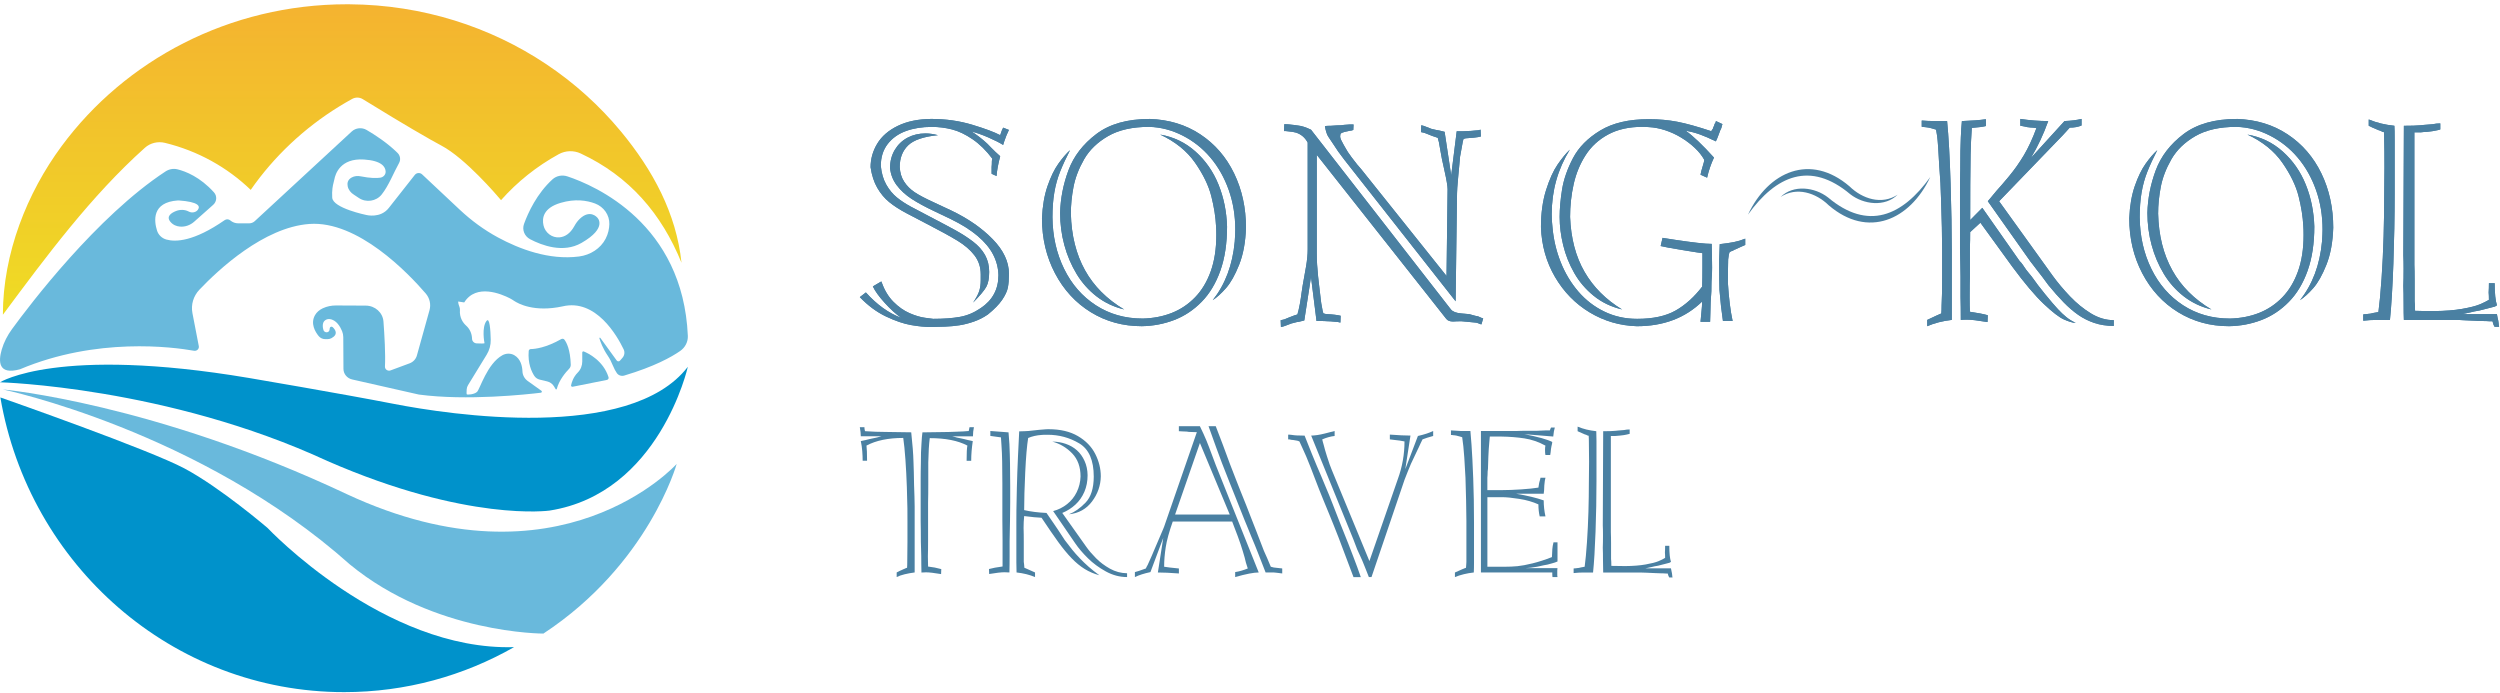 <svg width="527" height="146" viewBox="0 0 527 146" fill="none" xmlns="http://www.w3.org/2000/svg">
<g clip-path="url(#clip0_3447_28992)">
<path d="M143.661 55.39C139.462 45.068 132.704 37.159 122.408 32.352C120.936 31.665 119.212 31.721 117.79 32.498C113.168 35.031 109.048 38.32 105.618 42.191C104.717 41.12 98.087 33.36 93.035 30.686C92.37 30.332 91.6 29.907 90.763 29.435C86.018 26.757 79.111 22.524 76.471 20.898C75.795 20.48 74.938 20.466 74.24 20.849C73.317 21.356 72.409 21.885 71.518 22.433C64.106 26.995 57.742 32.997 52.851 40.027C47.938 35.292 41.724 31.806 34.767 30.113C33.273 29.749 31.681 30.132 30.553 31.143C19.209 41.291 9.757 54.02 0.608 66.348C0.608 53.415 5.723 40.636 12.979 30.817C26.347 12.711 48.311 0.9 73.145 0.9C73.34 0.9 73.536 0.9 73.731 0.905C89.097 1.02 103.341 5.651 115.102 13.495C121.062 17.467 126.381 22.263 130.89 27.712C137.617 35.843 142.575 44.99 143.661 55.39Z" fill="url(#paint0_linear_3447_28992)"/>
<path d="M41.735 44.18C42.228 43.468 41.916 42.559 37.671 42.251C37.62 42.247 37.566 42.247 37.515 42.251C31.93 42.627 32.484 46.642 33.104 48.613C33.389 49.517 34.128 50.231 35.07 50.495C36.982 51.032 40.813 50.952 47.361 46.404C47.724 46.153 48.221 46.18 48.554 46.467C49.012 46.862 49.606 47.08 50.22 47.08H52.513C52.955 47.08 53.378 46.916 53.697 46.622L74.142 27.722C74.986 26.941 76.268 26.806 77.272 27.39C78.967 28.375 81.6 30.072 83.793 32.224C84.38 32.801 84.513 33.669 84.113 34.379C83.017 36.325 81.947 39.14 80.456 41.005C79.3 42.451 77.159 42.772 75.614 41.713C75.29 41.49 74.962 41.258 74.615 41.049C73.947 40.646 73.444 40.01 73.293 39.266C73.162 38.617 73.273 37.879 74.159 37.401C74.71 37.103 75.37 37.041 75.99 37.164C78.123 37.587 79.415 37.569 80.166 37.453C80.834 37.351 81.323 36.798 81.293 36.148C81.249 35.194 80.49 33.872 76.749 33.627C71.712 33.296 70.682 36.73 70.483 37.813C70.44 38.048 70.38 38.277 70.315 38.508C70.164 39.045 69.937 40.138 70.031 41.661C70.166 43.882 77.225 45.319 77.225 45.319C77.225 45.319 80.211 46.102 81.975 43.817C83.303 42.096 86.129 38.528 87.446 36.866C87.82 36.393 88.54 36.343 88.982 36.758L96.9 44.19C99.328 46.468 102.033 48.464 104.99 50.062C109.398 52.447 115.709 54.897 122.067 54.068C124.447 53.759 126.588 52.396 127.664 50.331C128.222 49.259 128.423 48.187 128.45 47.253C128.504 45.343 127.287 43.594 125.438 42.898C123.739 42.261 121.25 41.842 118.147 42.771C114.541 43.851 114.222 45.956 114.568 47.499C114.913 49.045 116.352 50.192 117.985 50.027C119.01 49.923 120.161 49.337 121.095 47.625C121.386 47.09 121.746 46.585 122.19 46.156C124.381 44.034 125.884 45.841 125.884 45.841C125.884 45.841 128.242 47.956 122.568 51.214C118.725 53.419 114.244 51.74 111.748 50.426C110.556 49.798 110.013 48.44 110.463 47.206C111.332 44.818 113.169 40.812 116.468 37.804C117.303 37.043 118.518 36.818 119.604 37.18C125.438 39.118 143.968 47.123 144.997 70.796C145.051 72.051 144.44 73.249 143.383 73.984C141.537 75.27 137.939 77.277 131.587 79.169C131.004 79.343 130.364 79.137 130.029 78.646C129.77 78.268 129.47 77.744 129.19 77.049C128.897 76.321 128.545 75.615 128.1 74.961C127.079 73.459 126.572 72.057 126.352 71.313C126.317 71.199 126.477 71.13 126.546 71.226L130.008 75.998C130.17 76.223 130.509 76.237 130.691 76.027L131.214 75.426C131.651 74.925 131.747 74.23 131.463 73.638C130.096 70.789 125.61 62.896 118.572 64.588C112.603 65.869 109.243 64.011 108.337 63.4C108.066 63.216 107.789 63.042 107.496 62.891C105.716 61.979 100.38 59.706 97.857 63.754L96.585 63.558C96.585 63.558 96.548 63.918 96.825 64.606C96.919 64.837 96.972 65.087 96.953 65.336C96.828 66.984 97.608 68.055 98.279 68.661C98.99 69.304 99.408 70.197 99.489 71.133C99.498 71.238 99.505 71.343 99.51 71.449C99.534 71.957 99.964 72.362 100.492 72.387C101.253 72.423 102.164 72.443 102.134 72.328C102.083 72.132 101.523 69.046 102.541 67.673C103.223 66.754 103.402 69.625 103.446 71.615C103.47 72.721 103.178 73.812 102.593 74.765L98.665 81.181C98.498 81.453 98.399 81.758 98.377 82.074C98.346 82.522 98.323 83.121 98.419 83.152C98.571 83.202 99.894 83.202 100.556 82.613C101.151 82.085 102.69 76.656 105.911 74.881C106.676 74.46 107.634 74.433 108.393 74.863C109.769 75.642 110.09 77.198 110.133 78.287C110.164 79.093 110.579 79.838 111.251 80.318L114.128 82.372C114.302 82.495 114.232 82.758 114.019 82.785C111.168 83.132 98.441 84.529 88.289 83.171L74.241 79.99C73.166 79.747 72.406 78.826 72.399 77.764L72.362 71.062C72.359 70.633 72.277 70.21 72.113 69.811C71.738 68.897 70.908 67.399 69.469 67.262C68.876 67.205 68.299 67.546 68.127 68.095C68.016 68.451 67.985 68.941 68.189 69.585C68.275 69.864 68.551 70.047 68.854 70.047H68.868C69.164 70.047 69.415 69.838 69.458 69.557L69.519 69.159C69.562 68.883 69.913 68.761 70.122 68.957C70.699 69.497 71.377 70.485 69.855 71.297C69.602 71.432 69.313 71.493 69.026 71.493H68.568C68.025 71.493 67.512 71.257 67.178 70.847C66.437 69.94 65.398 68.201 66.407 66.428C66.761 65.807 67.334 65.327 67.994 65.012C68.015 65.002 68.036 64.992 68.058 64.981C68.922 64.576 69.879 64.389 70.838 64.393L77.104 64.423C79.07 64.431 80.695 65.896 80.835 67.783C81.048 70.634 81.284 74.671 81.148 77.264C81.117 77.866 81.743 78.298 82.329 78.081L86.338 76.593C87.095 76.312 87.668 75.699 87.879 74.944L90.54 65.387C90.883 64.153 90.582 62.839 89.735 61.856C86.068 57.601 75.442 46.47 65.216 47.211C55.621 47.906 46.065 56.829 42.034 61.069C40.766 62.402 40.223 64.228 40.565 66.006L41.907 72.962C42.02 73.541 41.495 74.047 40.894 73.94C36.385 73.14 20.371 71.035 4.209 77.844C-0.394 79.121 -0.36 76.179 0.364 73.696C0.815 72.147 1.568 70.697 2.527 69.381C6.277 64.241 20.395 45.638 34.9 36.136C35.633 35.657 36.543 35.48 37.403 35.692C39.131 36.118 42.173 37.296 45.106 40.551C45.801 41.322 45.714 42.491 44.935 43.182L40.931 46.737C40.119 47.456 39.036 47.862 37.937 47.767C37.234 47.706 36.492 47.442 35.919 46.754C34.964 45.604 36.121 44.867 37.12 44.477C37.967 44.146 38.928 44.162 39.738 44.568L39.818 44.608C40.48 44.943 41.326 44.781 41.741 44.182L41.735 44.18Z" fill="#69B9DC"/>
<path d="M111.893 73.584C112.771 73.57 115.062 73.326 118.315 71.478C118.536 71.352 118.824 71.4 118.977 71.6C119.426 72.189 120.221 73.672 120.316 76.869C120.326 77.188 120.205 77.499 119.978 77.732C119.31 78.416 117.868 80.064 117.369 81.996C117.341 82.108 117.187 82.132 117.128 82.031L116.792 81.459C116.481 80.928 115.955 80.544 115.34 80.398L113.766 80.022C113.298 79.909 112.893 79.633 112.636 79.241C112.067 78.376 111.232 76.621 111.453 73.979C111.472 73.759 111.662 73.589 111.893 73.584Z" fill="#69B9DC"/>
<path d="M120.384 81.216C120.506 80.624 120.842 79.48 121.804 78.519C122.425 77.899 122.741 77.05 122.741 76.188V74.296C122.741 74.134 122.912 74.025 123.066 74.089C124.08 74.506 127.177 76.038 128.28 79.515C128.36 79.768 128.204 80.033 127.935 80.087L120.711 81.528C120.516 81.566 120.343 81.403 120.381 81.216H120.384Z" fill="#69B9DC"/>
<path d="M0 80.586C0 80.586 12.145 72.879 52.454 79.672C52.454 79.672 71.727 82.938 83.128 85.158C94.529 87.38 132.758 93.258 144.995 77.32C144.995 77.32 139.047 103.969 115.865 107.627C115.865 107.627 98.6 110.109 69.011 97.177C35.218 81.533 0 80.586 0 80.586Z" fill="#0092CB"/>
<path d="M0.608 82.096C0.608 82.096 32.394 84.964 73.114 104.167C118.11 125.133 142.643 97.799 142.643 97.799C142.643 97.799 136.74 118.961 114.548 133.559C114.548 133.559 91.543 133.624 73.763 118.994C42.139 90.776 0.608 82.096 0.608 82.096Z" fill="#69B9DC"/>
<path d="M108.369 136.412C97.772 142.456 85.556 145.901 72.551 145.901C36.254 145.901 6.102 119.071 0.077 83.779C1.775 84.374 31.501 94.811 38.881 98.744C46.484 102.793 56.392 111.285 56.392 111.285C56.392 111.285 80.855 137.248 108.369 136.412Z" fill="#0092CB"/>
<path d="M208.172 66.337C207.304 66.938 206.339 67.425 205.284 67.794C204.224 68.163 203.21 68.42 202.238 68.57C201.266 68.719 200.266 68.813 199.235 68.851C198.207 68.89 197.218 68.918 196.274 68.935C195.03 68.935 193.622 68.799 192.058 68.524C190.493 68.25 188.73 67.648 186.765 66.716C184.804 65.784 182.964 64.42 181.25 62.633L182.525 61.645C184.846 64.225 187.319 66.006 189.943 66.987C188.849 66.215 187.696 65.165 186.49 63.836C185.281 62.507 184.452 61.352 183.999 60.375L185.779 59.328C186.403 61.099 187.25 62.528 188.326 63.61C189.403 64.695 190.539 65.495 191.734 66.013C192.932 66.531 194.016 66.858 194.988 66.987C195.96 67.119 196.538 67.196 196.726 67.213C198.894 67.213 200.754 67.078 202.308 66.803C203.862 66.531 205.336 65.912 206.733 64.952C209.224 63.293 210.471 60.977 210.471 58C210.433 56.473 210.06 55.026 209.353 53.662C208.646 52.295 207.559 50.991 206.092 49.749C204.628 48.504 202.744 47.318 200.437 46.188C200.155 46.038 199.019 45.496 197.037 44.564C195.051 43.632 193.427 42.752 192.159 41.92C190.894 41.093 189.852 40.139 189.041 39.065C188.229 37.99 187.755 36.776 187.622 35.42C187.622 33.987 187.953 32.717 188.615 31.604C189.277 30.491 190.169 29.636 191.295 29.03C192.42 28.429 193.692 28.126 195.11 28.126C195.904 28.126 196.772 28.248 197.719 28.495C194.685 28.797 192.584 29.517 191.417 30.658C190.249 31.799 189.664 33.312 189.664 35.194C189.72 36.401 190.03 37.437 190.598 38.303C191.162 39.169 191.894 39.907 192.789 40.508C193.685 41.11 195.04 41.826 196.859 42.658C198.678 43.485 199.887 44.052 200.493 44.355C204.047 46.052 206.966 48.073 209.255 50.417C211.541 52.762 212.687 55.2 212.687 57.725C212.687 58.876 212.611 59.836 212.461 60.608C212.311 61.38 211.903 62.253 211.241 63.224C210.579 64.194 209.559 65.234 208.179 66.347L208.172 66.337ZM208.517 57.377C208.517 58.678 208.318 59.7 207.918 60.445C207.517 61.189 206.587 62.306 205.12 63.794C205.817 62.758 206.263 61.909 206.451 61.252C206.639 60.591 206.733 59.878 206.733 59.102V57.829C206.733 56.302 206.294 54.97 205.419 53.829C204.541 52.688 203.346 51.659 201.827 50.734C200.312 49.812 197.929 48.511 194.688 46.835C193.615 46.289 192.378 45.642 190.985 44.898C189.591 44.153 188.406 43.385 187.434 42.595C186.462 41.802 185.63 40.804 184.933 39.6C184.236 38.393 183.766 36.943 183.518 35.249C183.518 33.496 183.985 31.844 184.919 30.289C185.853 28.735 187.298 27.483 189.26 26.53C191.222 25.577 193.58 25.093 196.333 25.072C199.374 25.072 202.249 25.483 204.959 26.3C207.67 27.121 209.628 27.851 210.841 28.491C211.105 27.681 211.311 27.152 211.464 26.909L212.68 27.389C212.604 27.576 212.537 27.723 212.482 27.827C212.426 27.931 212.36 28.077 212.283 28.265C212.266 28.303 212.213 28.425 212.126 28.634C212.043 28.843 211.963 29.058 211.886 29.284C211.754 29.604 211.611 30.029 211.461 30.557C210.722 30.088 209.694 29.562 208.377 28.989C207.06 28.415 205.879 27.994 204.838 27.73C206.071 28.54 207.179 29.406 208.165 30.331C208.336 30.519 208.562 30.756 208.848 31.037C209.133 31.319 209.464 31.649 209.844 32.025C209.998 32.175 210.168 32.331 210.356 32.491C210.545 32.651 210.708 32.797 210.841 32.929C210.405 34.588 210.151 35.983 210.078 37.114L209.029 36.633V35.194C209.046 34.985 209.06 34.804 209.071 34.644C209.081 34.484 209.085 34.261 209.085 33.98C209.085 33.792 209.123 33.621 209.2 33.472C207.897 31.74 206.499 30.363 205.008 29.347C203.517 28.328 202.075 27.643 200.677 27.284C199.28 26.926 197.855 26.749 196.402 26.749C194.382 26.749 192.57 27.041 190.967 27.625C189.361 28.209 188.079 29.124 187.117 30.366C186.156 31.611 185.675 33.145 185.675 34.974C185.825 36.519 186.211 37.84 186.835 38.933C187.459 40.025 188.197 40.922 189.058 41.618C189.915 42.313 190.88 42.95 191.946 43.527C193.012 44.101 194.131 44.692 195.301 45.294C197.831 46.612 199.817 47.67 201.263 48.459C202.709 49.249 203.984 50.069 205.099 50.918C206.214 51.767 207.06 52.713 207.646 53.76C208.231 54.807 208.524 56.017 208.524 57.391L208.517 57.377Z" fill="#4A80A2"/>
<path d="M240.853 67.154C243.1 67.098 245.152 66.701 247.009 65.968C248.87 65.234 250.507 64.135 251.922 62.674C253.336 61.213 254.437 59.387 255.221 57.189C256.005 54.994 256.396 52.465 256.396 49.599C256.396 48.751 256.378 48.1 256.34 47.648C256.246 45.725 255.915 43.638 255.35 41.388C254.782 39.137 253.643 36.776 251.925 34.306C250.208 31.837 247.755 29.858 244.563 28.369C247.413 28.86 249.901 30.056 252.023 31.959C254.145 33.861 255.761 36.184 256.866 38.925C257.97 41.666 258.57 44.612 258.664 47.76C258.664 51.304 258.193 54.403 257.249 57.06C256.305 59.717 254.988 61.909 253.298 63.63C251.608 65.355 249.682 66.632 247.521 67.46C245.361 68.287 243.079 68.722 240.686 68.76C236.721 68.76 233.139 67.776 229.941 65.808C226.742 63.839 224.227 61.105 222.394 57.61C220.561 54.114 219.648 50.246 219.648 46.007C219.763 43.405 220.154 41.141 220.823 39.21C221.492 37.28 222.251 35.715 223.101 34.518C223.951 33.322 224.77 32.365 225.564 31.649C224.735 33.252 224.038 34.748 223.484 36.143C222.927 37.537 222.516 39.012 222.255 40.567C221.99 42.122 221.857 43.861 221.857 45.781C221.896 49.777 222.711 53.401 224.307 56.664C225.902 59.923 228.132 62.486 231.003 64.35C233.871 66.215 237.156 67.15 240.856 67.15L240.853 67.154ZM242.295 25.068C246.372 25.201 249.95 26.282 253.026 28.32C256.103 30.355 258.476 33.096 260.148 36.546C261.817 39.993 262.653 43.808 262.653 47.993C262.559 51.026 262.078 53.631 261.211 55.808C260.343 57.985 259.416 59.627 258.437 60.74C257.455 61.853 256.521 62.702 255.636 63.282C258.277 59.968 259.827 55.85 260.28 50.932C260.357 49.801 260.395 48.953 260.395 48.389C260.395 45.433 259.939 42.657 259.023 40.066C258.106 37.475 256.828 35.204 255.187 33.256C253.546 31.305 251.591 29.75 249.326 28.592C247.062 27.433 244.703 26.814 242.246 26.741C238.717 26.741 235.829 27.392 233.581 28.692C231.334 29.993 229.651 31.621 228.526 33.583C227.404 35.541 226.659 37.492 226.289 39.433C225.92 41.374 225.739 43.238 225.739 45.029C225.965 54.205 229.711 60.942 236.978 65.237C234.787 64.709 232.85 63.79 231.16 62.483C229.47 61.171 228.063 59.589 226.941 57.735C225.819 55.877 224.958 53.853 224.362 51.659C223.767 49.464 223.471 47.196 223.471 44.862C223.547 41.829 224.136 38.831 225.24 35.875C226.345 32.919 228.3 30.376 231.101 28.258C233.902 26.14 237.637 25.079 242.299 25.079L242.295 25.068Z" fill="#4A80A2"/>
<path d="M305.86 65.234C306.236 65.704 306.964 65.982 308.041 66.069C309.118 66.152 309.682 66.204 309.741 66.225C309.95 66.281 310.25 66.368 310.647 66.479C311.044 66.594 311.344 66.66 311.553 66.677C311.591 66.677 311.752 66.747 312.034 66.89C312.316 67.032 312.525 67.102 312.657 67.102L312.288 68.375C312.173 68.375 311.985 68.312 311.724 68.19C311.459 68.069 311.243 68.006 311.072 68.006C310.863 67.989 310.375 67.94 309.598 67.863C308.825 67.787 308.316 67.742 308.069 67.721C307.672 67.721 307.351 67.724 307.107 67.735C306.86 67.745 306.598 67.759 306.313 67.776C305.633 67.776 305.153 67.589 304.87 67.213L277.576 32.644V53.474C277.576 54.946 277.67 56.546 277.858 58.278C277.896 58.747 277.973 59.408 278.084 60.257C278.199 61.105 278.273 61.745 278.311 62.18C278.388 62.747 278.433 63.154 278.454 63.411C278.471 63.665 278.548 64.124 278.68 64.782C278.757 65.311 278.851 65.735 278.962 66.055C279.245 66.17 279.576 66.225 279.952 66.225C280.178 66.243 280.391 66.26 280.589 66.267C280.788 66.277 281.018 66.302 281.283 66.337C281.812 66.392 282.255 66.469 282.614 66.563L282.558 68.003C282.199 67.888 281.83 67.832 281.454 67.832C280.736 67.756 280.189 67.717 279.813 67.717C279.548 67.679 278.785 67.662 277.52 67.662L276.36 58.42L274.945 67.55C274.736 67.606 274.562 67.648 274.423 67.679C274.28 67.707 274.067 67.759 273.785 67.836C273.541 67.853 273.276 67.905 272.991 67.992C272.708 68.076 272.433 68.149 272.168 68.204C272.036 68.26 271.858 68.333 271.632 68.416C271.405 68.5 271.224 68.566 271.095 68.615C270.963 68.66 270.82 68.712 270.67 68.771C270.555 68.809 270.458 68.837 270.374 68.855C270.29 68.872 270.172 68.9 270.019 68.938L269.963 67.498C270.078 67.481 270.207 67.45 270.36 67.415C270.51 67.376 270.635 67.349 270.729 67.331C271.012 67.199 271.311 67.077 271.621 66.963C271.931 66.848 272.172 66.754 272.343 66.681C272.531 66.604 272.705 66.538 272.865 66.483C273.025 66.427 273.238 66.361 273.503 66.284C273.541 66.097 273.572 65.954 273.6 65.86C273.628 65.766 273.67 65.617 273.729 65.408C273.938 64.504 274.099 63.655 274.21 62.865C274.287 62.281 274.346 61.843 274.395 61.551C274.44 61.258 274.513 60.792 274.607 60.153C274.851 58.834 275.088 57.509 275.315 56.18C275.541 54.852 275.656 53.652 275.656 52.577V30.049C275.109 29.013 274.297 28.317 273.221 27.959C272.844 27.848 272.248 27.75 271.437 27.677C271.228 27.639 270.973 27.622 270.674 27.622L270.729 26.182C270.994 26.182 271.2 26.185 271.353 26.196C271.503 26.206 271.663 26.22 271.834 26.237C272.248 26.276 272.583 26.314 272.837 26.352C273.092 26.39 273.37 26.429 273.673 26.467C274.409 26.543 275.308 26.835 276.363 27.343L305.867 65.248L305.86 65.234ZM284.938 33.183C285.053 33.333 285.206 33.538 285.405 33.792C285.603 34.046 285.833 34.341 286.098 34.682L286.948 35.67L304.926 58.17L305.153 39.882C305.153 39.221 304.926 37.886 304.473 35.868C304.02 33.851 303.783 32.721 303.766 32.477C303.689 31.987 303.539 31.138 303.313 29.934C303.257 29.726 303.215 29.576 303.184 29.482C303.156 29.389 303.121 29.246 303.086 29.058C302.877 28.982 302.703 28.922 302.564 28.874C302.421 28.828 302.208 28.756 301.926 28.662C301.623 28.529 301.341 28.418 301.076 28.321C300.811 28.227 300.547 28.122 300.282 28.011C300.188 27.994 300.066 27.966 299.912 27.928C299.763 27.889 299.637 27.862 299.543 27.844L299.599 26.404C299.749 26.442 299.867 26.47 299.954 26.488C300.038 26.505 300.128 26.536 300.223 26.571C300.752 26.759 301.261 26.957 301.752 27.166C302.149 27.26 302.473 27.336 302.728 27.392C302.982 27.448 303.194 27.486 303.365 27.503C303.574 27.559 303.752 27.601 303.902 27.632C304.052 27.66 304.261 27.712 304.525 27.788L305.912 36.946L307.072 27.677C308.354 27.677 309.128 27.66 309.393 27.622C309.79 27.622 310.326 27.583 311.006 27.507C311.403 27.507 311.769 27.451 312.11 27.336L312.166 28.776C311.807 28.87 311.365 28.947 310.835 29.002C310.741 29.02 310.609 29.037 310.438 29.044C310.267 29.055 310.093 29.061 309.915 29.072C309.734 29.082 309.598 29.096 309.504 29.114C309.128 29.114 308.797 29.169 308.515 29.284C308.4 29.604 308.306 30.028 308.233 30.557C307.968 31.896 307.818 32.724 307.78 33.044C307.703 33.969 307.633 34.759 307.567 35.419C307.501 36.08 307.449 36.626 307.41 37.058C307.222 38.793 307.128 40.393 307.128 41.861L306.846 63.512L283.401 33.694C282.495 32.547 281.666 31.367 280.91 30.161C280.569 29.653 280.293 29.239 280.074 28.915C279.858 28.596 279.711 28.293 279.635 28.011C279.485 27.597 279.37 27.117 279.293 26.571C279.502 26.554 279.694 26.54 279.875 26.529C280.053 26.519 280.286 26.515 280.569 26.515C281.513 26.439 282.23 26.404 282.722 26.404C282.91 26.366 283.119 26.338 283.345 26.321C283.572 26.303 283.77 26.29 283.941 26.279C284.112 26.269 284.3 26.255 284.509 26.237H285.331L285.276 27.395C284.993 27.507 284.739 27.566 284.513 27.566C284.324 27.604 284.157 27.642 284.018 27.681C283.875 27.719 283.694 27.757 283.467 27.796C283.07 27.907 282.812 28.011 282.69 28.105C282.568 28.199 282.506 28.425 282.506 28.783C282.506 28.971 282.575 29.221 282.718 29.531C282.861 29.841 283.025 30.157 283.213 30.477C283.401 30.797 283.554 31.061 283.666 31.27C283.875 31.684 284.297 32.328 284.941 33.194L284.938 33.183Z" fill="#4A80A2"/>
<path d="M358.467 67.836C358.484 67.554 358.547 66.914 358.651 65.912C358.756 64.914 358.808 64.132 358.808 63.565C355.24 67.032 350.655 68.765 345.049 68.765C341.443 68.65 338.126 67.679 335.098 65.853C332.067 64.027 329.635 61.533 327.792 58.379C325.953 55.224 324.967 51.722 324.834 47.879C324.834 44.939 325.193 42.334 325.911 40.063C326.629 37.792 327.44 35.997 328.346 34.679C329.252 33.361 330.113 32.314 330.924 31.542C328.378 35.649 327.102 40.192 327.102 45.166C327.102 46.108 327.158 47.051 327.273 47.993C327.5 50.518 328.071 52.936 328.987 55.242C329.904 57.551 331.134 59.61 332.68 61.419C334.227 63.227 336.06 64.647 338.175 65.672C340.29 66.699 342.6 67.213 345.112 67.213C348.453 67.213 351.146 66.632 353.195 65.474C355.244 64.316 357.118 62.633 358.815 60.428C358.832 59.749 358.846 59.127 358.857 58.563C358.867 58 358.871 57.273 358.871 56.386V53.364C358.7 53.364 357.327 53.151 354.752 52.727C352.174 52.303 350.613 52.017 350.066 51.864L350.463 50.139C350.767 50.195 351.732 50.348 353.366 50.591C355 50.835 356.47 51.033 357.784 51.186C359.097 51.336 360.111 51.412 360.829 51.412C360.846 52.24 360.867 53.151 360.884 54.139C360.902 55.127 360.912 55.895 360.912 56.442C360.912 57.102 360.888 57.76 360.843 58.421C360.794 59.081 360.773 59.655 360.773 60.146C360.773 60.73 360.77 61.134 360.759 61.36C360.749 61.586 360.735 61.815 360.717 62.052C360.7 62.288 360.679 62.546 360.661 62.827C360.644 63.109 360.623 63.412 360.606 63.732C360.606 64.184 360.588 64.939 360.55 65.993C360.512 67.046 360.494 67.659 360.494 67.829H358.484L358.467 67.836ZM359.853 37.451L358.467 36.828C358.561 36.321 358.717 35.722 358.933 35.034C359.149 34.345 359.261 33.9 359.261 33.691C358.77 32.804 358.104 31.966 357.264 31.177C356.425 30.384 355.47 29.663 354.404 29.013C353.338 28.363 352.212 27.845 351.035 27.458C349.854 27.072 348.701 26.85 347.565 26.794C347.338 26.777 347.129 26.763 346.941 26.752C346.753 26.742 346.506 26.738 346.206 26.738C343.394 26.738 340.99 27.274 339.001 28.349C337.008 29.424 335.422 30.877 334.245 32.717C333.064 34.554 332.224 36.595 331.726 38.835C331.224 41.079 330.977 43.378 330.977 45.732C331.147 50.237 332.161 54.094 334.022 57.308C335.882 60.521 338.52 63.165 341.934 65.234C339.631 64.688 337.635 63.728 335.945 62.351C334.255 60.977 332.886 59.37 331.841 57.53C330.796 55.69 330.019 53.746 329.52 51.694C329.019 49.642 328.771 47.652 328.771 45.729C328.771 44.014 328.942 42.091 329.28 39.962C329.621 37.834 330.388 35.625 331.586 33.333C332.785 31.044 334.701 29.104 337.335 27.511C339.969 25.918 343.38 25.121 347.572 25.121C349.666 25.121 351.652 25.302 353.533 25.657C355.411 26.015 357.822 26.683 360.766 27.664C360.766 27.57 360.829 27.451 360.951 27.309C361.073 27.166 361.135 27.052 361.135 26.954C361.135 26.898 361.181 26.784 361.278 26.613C361.372 26.443 361.421 26.293 361.421 26.161C361.477 26.085 361.54 25.991 361.606 25.879C361.672 25.768 361.707 25.643 361.707 25.511L363.093 26.161C363.076 26.217 363.041 26.321 362.992 26.471C362.947 26.62 362.923 26.707 362.923 26.724C362.923 26.857 362.857 27.044 362.724 27.288C362.592 27.535 362.526 27.695 362.526 27.768C362.111 28.898 361.836 29.577 361.703 29.803C360.439 29.18 359.32 28.697 358.348 28.345C357.376 27.997 356.369 27.73 355.331 27.538C356.954 28.707 358.947 30.599 361.306 33.218C360.682 34.536 360.202 35.941 359.864 37.43L359.853 37.451ZM365.233 67.665H363.194C362.891 65.669 362.647 63.474 362.459 61.081C362.442 60.647 362.428 59.941 362.418 58.96C362.407 57.979 362.404 57.182 362.404 56.57V54.633C362.404 54.351 362.421 53.833 362.459 53.078C362.498 52.324 362.515 51.788 362.515 51.468C363.703 51.336 364.703 51.19 365.515 51.03C366.327 50.87 367.118 50.63 367.895 50.31V51.638C367.686 51.732 367.393 51.861 367.017 52.021C366.64 52.181 366.243 52.365 365.828 52.57C365.734 52.57 365.612 52.626 365.459 52.741C365.306 52.856 365.177 52.911 365.062 52.911L364.609 53.137C364.477 53.419 364.372 53.937 364.299 54.692C364.261 56.125 364.243 57.774 364.243 59.638C364.431 62.765 364.762 65.443 365.233 67.665Z" fill="#4A80A2"/>
<path d="M406.258 67.439C406.541 67.307 407.203 66.997 408.241 66.507C408.373 66.451 408.516 66.388 408.666 66.322C408.816 66.256 408.931 66.204 409.004 66.166C409.08 66.166 409.154 66.128 409.23 66.051C409.269 65.654 409.286 65.091 409.286 64.354C409.363 63.091 409.401 61.15 409.401 58.531V52.511C409.401 49.892 409.324 46.414 409.175 42.08C409.119 39.669 408.997 37.37 408.805 35.183C408.635 31.847 408.485 29.691 408.352 28.71C408.258 28.014 408.182 27.552 408.126 27.326C407.391 27.1 406.872 26.957 406.568 26.901C406.38 26.863 406.22 26.842 406.088 26.832C405.955 26.821 405.823 26.807 405.69 26.79C405.596 26.773 405.509 26.759 405.436 26.748C405.359 26.738 405.248 26.734 405.098 26.734V25.406C405.987 25.482 406.861 25.517 407.732 25.517H410.45C410.77 28.759 411.014 33.131 411.185 38.633C411.356 44.135 411.439 48.894 411.439 52.907V67.435C409.495 67.661 407.767 68.103 406.258 68.764V67.435V67.439ZM418.63 25.128V26.567C418.101 26.717 417.111 26.849 415.659 26.964C415.526 28.866 415.443 30.738 415.404 32.574C415.366 34.411 415.341 36.508 415.335 38.863C415.324 41.217 415.321 43.725 415.321 46.382L417.867 43.809L425.794 55.116C425.888 55.172 425.979 55.258 426.062 55.37C426.146 55.484 426.254 55.624 426.386 55.794C426.463 55.888 426.571 56.048 426.71 56.274C426.853 56.5 426.978 56.688 427.093 56.837C427.264 57.025 427.438 57.244 427.616 57.488C427.794 57.731 428.027 58.017 428.309 58.337C429.083 59.45 430.01 60.663 431.083 61.982C432.253 63.415 433.156 64.469 433.786 65.147C434.417 65.825 435.023 66.395 435.598 66.858C436.173 67.32 436.832 67.731 437.567 68.089C436.887 68.034 436.048 67.78 435.048 67.328C434.048 66.875 432.637 65.787 430.814 64.062C428.992 62.336 426.797 59.742 424.233 56.274L417.467 46.946L415.314 48.925C415.314 49.62 415.31 50.198 415.3 50.65C415.289 51.102 415.275 51.603 415.258 52.149V58.17C415.22 59.189 415.202 60.695 415.202 62.691C415.202 64.009 415.22 65.018 415.258 65.717C416.92 65.961 418.174 66.208 419.024 66.451L418.968 67.891C416.93 67.55 415.512 67.383 414.721 67.383C414.119 67.383 413.655 67.401 413.335 67.439C413.335 66.364 413.331 65.495 413.321 64.823C413.31 64.156 413.296 63.425 413.279 62.632V58.337C413.261 57.356 413.244 56.451 413.237 55.624C413.227 54.796 413.202 53.739 413.167 52.459V40.348C413.167 39.736 413.171 38.96 413.181 38.017C413.192 37.075 413.206 36.369 413.223 35.899C413.223 32.811 413.261 30.512 413.338 29.002C413.394 27.607 413.47 26.449 413.565 25.524C415.735 25.448 417.425 25.315 418.634 25.128H418.63ZM419.028 42.424C419.763 41.558 420.376 40.824 420.867 40.219C421.529 39.502 422.421 38.466 423.543 37.11C424.665 35.753 425.696 34.292 426.63 32.727C427.564 31.162 428.445 29.259 429.278 27.016C429.128 26.978 428.989 26.953 428.867 26.947C428.745 26.936 428.616 26.922 428.484 26.905C428.236 26.905 427.849 26.866 427.323 26.794C427.135 26.755 426.968 26.717 426.829 26.679C426.686 26.64 426.484 26.602 426.219 26.564C426.107 26.564 425.992 26.547 425.881 26.508V25.068C427.881 25.371 429.846 25.52 431.769 25.52C430.769 28.31 429.55 30.901 428.118 33.294L435.198 25.52C436.574 25.465 437.776 25.312 438.793 25.068V26.453C438.096 26.755 437.264 26.905 436.302 26.905L434.86 28.487L421.411 42.421L429.989 54.347C430.724 55.384 431.626 56.636 432.692 58.107C433.759 59.578 434.985 61.036 436.372 62.489C437.758 63.94 439.232 65.136 440.79 66.079C442.347 67.021 443.946 67.491 445.587 67.491V68.705C444.096 68.705 442.73 68.496 441.497 68.082C440.26 67.668 439.124 67.098 438.086 66.371C437.048 65.648 436.023 64.764 435.013 63.728C434.002 62.691 432.94 61.495 431.828 60.138C431.431 59.575 430.978 58.963 430.47 58.302C429.961 57.641 429.564 57.133 429.281 56.775C429.055 56.493 428.825 56.187 428.588 55.857C428.351 55.526 428.16 55.276 428.006 55.109L419.031 42.417L419.028 42.424Z" fill="#4A80A2"/>
<path d="M470.049 67.154C472.296 67.098 474.349 66.701 476.206 65.968C478.066 65.234 479.704 64.135 481.118 62.674C482.533 61.213 483.634 59.387 484.418 57.189C485.202 54.994 485.592 52.465 485.592 49.599C485.592 48.751 485.574 48.1 485.536 47.648C485.442 45.725 485.111 43.638 484.547 41.388C483.982 39.137 482.839 36.776 481.122 34.306C479.404 31.837 476.951 29.858 473.76 28.369C476.61 28.86 479.097 30.056 481.219 31.959C483.341 33.861 484.958 36.184 486.062 38.925C487.167 41.666 487.766 44.612 487.86 47.76C487.86 51.304 487.39 54.403 486.445 57.06C485.501 59.717 484.184 61.909 482.494 63.63C480.805 65.355 478.878 66.632 476.718 67.46C474.558 68.287 472.275 68.722 469.882 68.76C465.917 68.76 462.335 67.776 459.137 65.808C455.938 63.839 453.423 61.105 451.59 57.61C449.761 54.114 448.845 50.246 448.845 46.007C448.956 43.405 449.35 41.141 450.019 39.21C450.688 37.28 451.447 35.715 452.297 34.518C453.148 33.322 453.966 32.365 454.761 31.649C453.932 33.252 453.235 34.748 452.681 36.143C452.123 37.537 451.712 39.012 451.447 40.567C451.183 42.122 451.05 43.861 451.05 45.781C451.089 49.777 451.904 53.401 453.5 56.664C455.095 59.923 457.325 62.486 460.196 64.35C463.063 66.215 466.349 67.15 470.049 67.15V67.154ZM471.492 25.068C475.568 25.201 479.146 26.282 482.223 28.32C485.299 30.355 487.672 33.096 489.344 36.546C491.013 39.993 491.849 43.808 491.849 47.993C491.755 51.026 491.274 53.631 490.407 55.808C489.539 57.985 488.613 59.627 487.634 60.74C486.651 61.853 485.717 62.702 484.832 63.282C487.473 59.968 489.024 55.85 489.477 50.932C489.553 49.801 489.592 48.953 489.592 48.389C489.592 45.433 489.135 42.657 488.219 40.066C487.303 37.475 486.024 35.204 484.383 33.256C482.742 31.305 480.787 29.75 478.523 28.592C476.258 27.433 473.899 26.814 471.443 26.741C467.913 26.741 465.025 27.392 462.778 28.692C460.53 29.993 458.848 31.621 457.722 33.583C456.6 35.541 455.855 37.492 455.485 39.433C455.116 41.374 454.935 43.238 454.935 45.029C455.161 54.205 458.907 60.942 466.175 65.237C463.983 64.709 462.046 63.79 460.356 62.483C458.666 61.171 457.259 59.589 456.137 57.735C455.015 55.877 454.155 53.853 453.562 51.659C452.966 49.464 452.67 47.196 452.67 44.862C452.747 41.829 453.336 38.831 454.44 35.875C455.545 32.919 457.499 30.376 460.301 28.258C463.102 26.14 466.837 25.079 471.499 25.079L471.492 25.068Z" fill="#4A80A2"/>
<path d="M501.42 27.444C500.42 27.03 499.72 26.721 499.326 26.512V25.184C500.194 25.542 501.055 25.823 501.905 26.032C502.755 26.241 503.699 26.401 504.737 26.512C504.776 27.135 504.793 28.077 504.793 29.34V40.985C504.793 45.715 504.702 50.581 504.525 55.582C504.344 60.584 504.103 64.538 503.804 67.439H500.971C500.044 67.439 499.11 67.495 498.17 67.61V66.281C498.285 66.264 498.382 66.25 498.466 66.239C498.549 66.229 498.65 66.225 498.762 66.225C498.988 66.187 499.17 66.163 499.299 66.156C499.431 66.145 499.563 66.132 499.696 66.114C500.037 66.02 500.257 65.968 500.361 65.958C500.466 65.947 500.602 65.926 500.772 65.888C500.943 65.85 501.142 65.811 501.368 65.777C501.612 63.968 501.835 61.606 502.034 58.695C502.232 55.784 502.375 52.849 502.459 49.892C502.542 46.936 502.588 44.098 502.588 41.385C502.605 40.724 502.615 39.722 502.615 38.376C502.615 37.03 502.626 36.025 502.643 35.367C502.643 32.787 502.626 30.846 502.588 29.545C502.588 29.169 502.584 28.863 502.574 28.627C502.563 28.39 502.549 28.133 502.532 27.851C502.476 27.834 502.424 27.82 502.375 27.81C502.326 27.799 502.284 27.796 502.246 27.796C502.114 27.719 501.978 27.65 501.835 27.584C501.692 27.517 501.556 27.476 501.424 27.455L501.42 27.444ZM510.225 27.896H508.95V55.794C508.967 56.323 508.981 56.814 508.991 57.266C509.002 57.718 509.005 58.313 509.005 59.047V63.513C509.061 63.926 509.089 64.598 509.089 65.519C510.012 65.558 511.364 65.575 513.137 65.575C515.402 65.558 517.364 65.401 519.026 65.109C520.688 64.817 521.924 64.5 522.736 64.163C523.548 63.822 524.189 63.502 524.663 63.203C524.663 62.845 524.659 62.563 524.649 62.354C524.639 62.146 524.625 61.913 524.607 61.648C524.625 61.307 524.639 61.005 524.649 60.73C524.659 60.459 524.663 60.114 524.663 59.697H525.879C525.879 61.846 526.039 63.401 526.36 64.361C526.172 64.455 526.029 64.542 525.935 64.615C525.349 64.785 524.99 64.879 524.858 64.897C524.611 64.973 524.245 65.067 523.754 65.178C523.262 65.29 522.893 65.387 522.649 65.46C521.837 65.592 521.235 65.714 520.837 65.829C520.384 65.923 520.04 65.999 519.803 66.055C519.566 66.111 519.297 66.17 518.994 66.225H526.356C526.433 66.733 526.527 67.196 526.638 67.61C526.677 67.797 526.701 67.968 526.708 68.118C526.719 68.267 526.733 68.427 526.75 68.597C526.767 68.636 526.781 68.677 526.792 68.726C526.802 68.771 526.806 68.824 526.806 68.883H525.868C525.698 68.657 525.548 68.271 525.416 67.725H524.792C524.545 67.707 524.318 67.69 524.112 67.683C523.903 67.672 523.639 67.669 523.318 67.669C522.618 67.669 522.099 67.651 521.761 67.613C521.475 67.613 521.06 67.596 520.513 67.558C519.966 67.519 519.548 67.502 519.266 67.502C518.925 67.464 518.322 67.446 517.451 67.446H506.734C506.695 66.636 506.678 65.439 506.678 63.857C506.678 63.046 506.674 62.392 506.664 61.892C506.654 61.391 506.64 60.852 506.622 60.267C506.64 59.666 506.654 59.113 506.664 58.615C506.674 58.118 506.678 57.471 506.678 56.678C506.678 56.017 506.674 55.492 506.664 55.095C506.654 54.699 506.64 54.268 506.622 53.795L506.737 26.519C508.291 26.519 509.444 26.481 510.204 26.408C510.49 26.37 510.772 26.342 511.057 26.324C511.343 26.307 511.629 26.283 511.925 26.255C512.218 26.227 512.507 26.203 512.793 26.185C513.305 26.074 513.845 26.015 514.413 26.015V27.288C514.13 27.382 513.817 27.458 513.479 27.514C513.12 27.608 512.486 27.702 511.58 27.796C511.239 27.796 510.786 27.834 510.221 27.907L510.225 27.896Z" fill="#4A80A2"/>
<path d="M208.172 66.337C207.304 66.938 206.339 67.425 205.284 67.794C204.224 68.163 203.21 68.42 202.238 68.57C201.266 68.719 200.266 68.813 199.235 68.851C198.207 68.89 197.218 68.918 196.274 68.935C195.03 68.935 193.622 68.799 192.058 68.524C190.493 68.25 188.73 67.648 186.765 66.716C184.804 65.784 182.964 64.42 181.25 62.633L182.525 61.645C184.846 64.225 187.319 66.006 189.943 66.987C188.849 66.215 187.696 65.165 186.49 63.836C185.281 62.507 184.452 61.352 183.999 60.375L185.779 59.328C186.403 61.099 187.25 62.528 188.326 63.61C189.403 64.695 190.539 65.495 191.734 66.013C192.932 66.531 194.016 66.858 194.988 66.987C195.96 67.119 196.538 67.196 196.726 67.213C198.894 67.213 200.754 67.078 202.308 66.803C203.862 66.531 205.336 65.912 206.733 64.952C209.224 63.293 210.471 60.977 210.471 58C210.433 56.473 210.06 55.026 209.353 53.662C208.646 52.295 207.559 50.991 206.092 49.749C204.628 48.504 202.744 47.318 200.437 46.188C200.155 46.038 199.019 45.496 197.037 44.564C195.051 43.632 193.427 42.752 192.159 41.92C190.894 41.093 189.852 40.139 189.041 39.065C188.229 37.99 187.755 36.776 187.622 35.42C187.622 33.987 187.953 32.717 188.615 31.604C189.277 30.491 190.169 29.636 191.295 29.03C192.42 28.429 193.692 28.126 195.11 28.126C195.904 28.126 196.772 28.248 197.719 28.495C194.685 28.797 192.584 29.517 191.417 30.658C190.249 31.799 189.664 33.312 189.664 35.194C189.72 36.401 190.03 37.437 190.598 38.303C191.162 39.169 191.894 39.907 192.789 40.508C193.685 41.11 195.04 41.826 196.859 42.658C198.678 43.485 199.887 44.052 200.493 44.355C204.047 46.052 206.966 48.073 209.255 50.417C211.541 52.762 212.687 55.2 212.687 57.725C212.687 58.876 212.611 59.836 212.461 60.608C212.311 61.38 211.903 62.253 211.241 63.224C210.579 64.194 209.559 65.234 208.179 66.347L208.172 66.337ZM208.517 57.377C208.517 58.678 208.318 59.7 207.918 60.445C207.517 61.189 206.587 62.306 205.12 63.794C205.817 62.758 206.263 61.909 206.451 61.252C206.639 60.591 206.733 59.878 206.733 59.102V57.829C206.733 56.302 206.294 54.97 205.419 53.829C204.541 52.688 203.346 51.659 201.827 50.734C200.312 49.812 197.929 48.511 194.688 46.835C193.615 46.289 192.378 45.642 190.985 44.898C189.591 44.153 188.406 43.385 187.434 42.595C186.462 41.802 185.63 40.804 184.933 39.6C184.236 38.393 183.766 36.943 183.518 35.249C183.518 33.496 183.985 31.844 184.919 30.289C185.853 28.735 187.298 27.483 189.26 26.53C191.222 25.577 193.58 25.093 196.333 25.072C199.374 25.072 202.249 25.483 204.959 26.3C207.67 27.121 209.628 27.851 210.841 28.491C211.105 27.681 211.311 27.152 211.464 26.909L212.68 27.389C212.604 27.576 212.537 27.723 212.482 27.827C212.426 27.931 212.36 28.077 212.283 28.265C212.266 28.303 212.213 28.425 212.126 28.634C212.043 28.843 211.963 29.058 211.886 29.284C211.754 29.604 211.611 30.029 211.461 30.557C210.722 30.088 209.694 29.562 208.377 28.989C207.06 28.415 205.879 27.994 204.838 27.73C206.071 28.54 207.179 29.406 208.165 30.331C208.336 30.519 208.562 30.756 208.848 31.037C209.133 31.319 209.464 31.649 209.844 32.025C209.998 32.175 210.168 32.331 210.356 32.491C210.545 32.651 210.708 32.797 210.841 32.929C210.405 34.588 210.151 35.983 210.078 37.114L209.029 36.633V35.194C209.046 34.985 209.06 34.804 209.071 34.644C209.081 34.484 209.085 34.261 209.085 33.98C209.085 33.792 209.123 33.621 209.2 33.472C207.897 31.74 206.499 30.363 205.008 29.347C203.517 28.328 202.075 27.643 200.677 27.284C199.28 26.926 197.855 26.749 196.402 26.749C194.382 26.749 192.57 27.041 190.967 27.625C189.361 28.209 188.079 29.124 187.117 30.366C186.156 31.611 185.675 33.145 185.675 34.974C185.825 36.519 186.211 37.84 186.835 38.933C187.459 40.025 188.197 40.922 189.058 41.618C189.915 42.313 190.88 42.95 191.946 43.527C193.012 44.101 194.131 44.692 195.301 45.294C197.831 46.612 199.817 47.67 201.263 48.459C202.709 49.249 203.984 50.069 205.099 50.918C206.214 51.767 207.06 52.713 207.646 53.76C208.231 54.807 208.524 56.017 208.524 57.391L208.517 57.377Z" fill="#4A80A2"/>
<path d="M240.853 67.154C243.1 67.098 245.152 66.701 247.009 65.968C248.87 65.234 250.507 64.135 251.922 62.674C253.336 61.213 254.437 59.387 255.221 57.189C256.005 54.994 256.396 52.465 256.396 49.599C256.396 48.751 256.378 48.1 256.34 47.648C256.246 45.725 255.915 43.638 255.35 41.388C254.782 39.137 253.643 36.776 251.925 34.306C250.208 31.837 247.755 29.858 244.563 28.369C247.413 28.86 249.901 30.056 252.023 31.959C254.145 33.861 255.761 36.184 256.866 38.925C257.97 41.666 258.57 44.612 258.664 47.76C258.664 51.304 258.193 54.403 257.249 57.06C256.305 59.717 254.988 61.909 253.298 63.63C251.608 65.355 249.682 66.632 247.521 67.46C245.361 68.287 243.079 68.722 240.686 68.76C236.721 68.76 233.139 67.776 229.941 65.808C226.742 63.839 224.227 61.105 222.394 57.61C220.561 54.114 219.648 50.246 219.648 46.007C219.763 43.405 220.154 41.141 220.823 39.21C221.492 37.28 222.251 35.715 223.101 34.518C223.951 33.322 224.77 32.365 225.564 31.649C224.735 33.252 224.038 34.748 223.484 36.143C222.927 37.537 222.516 39.012 222.255 40.567C221.99 42.122 221.857 43.861 221.857 45.781C221.896 49.777 222.711 53.401 224.307 56.664C225.902 59.923 228.132 62.486 231.003 64.35C233.871 66.215 237.156 67.15 240.856 67.15L240.853 67.154ZM242.295 25.068C246.372 25.201 249.95 26.282 253.026 28.32C256.103 30.355 258.476 33.096 260.148 36.546C261.817 39.993 262.653 43.808 262.653 47.993C262.559 51.026 262.078 53.631 261.211 55.808C260.343 57.985 259.416 59.627 258.437 60.74C257.455 61.853 256.521 62.702 255.636 63.282C258.277 59.968 259.827 55.85 260.28 50.932C260.357 49.801 260.395 48.953 260.395 48.389C260.395 45.433 259.939 42.657 259.023 40.066C258.106 37.475 256.828 35.204 255.187 33.256C253.546 31.305 251.591 29.75 249.326 28.592C247.062 27.433 244.703 26.814 242.246 26.741C238.717 26.741 235.829 27.392 233.581 28.692C231.334 29.993 229.651 31.621 228.526 33.583C227.404 35.541 226.659 37.492 226.289 39.433C225.92 41.374 225.739 43.238 225.739 45.029C225.965 54.205 229.711 60.942 236.978 65.237C234.787 64.709 232.85 63.79 231.16 62.483C229.47 61.171 228.063 59.589 226.941 57.735C225.819 55.877 224.958 53.853 224.362 51.659C223.767 49.464 223.471 47.196 223.471 44.862C223.547 41.829 224.136 38.831 225.24 35.875C226.345 32.919 228.3 30.376 231.101 28.258C233.902 26.14 237.637 25.079 242.299 25.079L242.295 25.068Z" fill="#4A80A2"/>
<path d="M305.86 65.234C306.236 65.704 306.964 65.982 308.041 66.069C309.118 66.152 309.682 66.204 309.741 66.225C309.95 66.281 310.25 66.368 310.647 66.479C311.044 66.594 311.344 66.66 311.553 66.677C311.591 66.677 311.752 66.747 312.034 66.89C312.316 67.032 312.525 67.102 312.657 67.102L312.288 68.375C312.173 68.375 311.985 68.312 311.724 68.19C311.459 68.069 311.243 68.006 311.072 68.006C310.863 67.989 310.375 67.94 309.598 67.863C308.825 67.787 308.316 67.742 308.069 67.721C307.672 67.721 307.351 67.724 307.107 67.735C306.86 67.745 306.598 67.759 306.313 67.776C305.633 67.776 305.153 67.589 304.87 67.213L277.576 32.644V53.474C277.576 54.946 277.67 56.546 277.858 58.278C277.896 58.747 277.973 59.408 278.084 60.257C278.199 61.105 278.273 61.745 278.311 62.18C278.388 62.747 278.433 63.154 278.454 63.411C278.471 63.665 278.548 64.124 278.68 64.782C278.757 65.311 278.851 65.735 278.962 66.055C279.245 66.17 279.576 66.225 279.952 66.225C280.178 66.243 280.391 66.26 280.589 66.267C280.788 66.277 281.018 66.302 281.283 66.337C281.812 66.392 282.255 66.469 282.614 66.563L282.558 68.003C282.199 67.888 281.83 67.832 281.454 67.832C280.736 67.756 280.189 67.717 279.813 67.717C279.548 67.679 278.785 67.662 277.52 67.662L276.36 58.42L274.945 67.55C274.736 67.606 274.562 67.648 274.423 67.679C274.28 67.707 274.067 67.759 273.785 67.836C273.541 67.853 273.276 67.905 272.991 67.992C272.708 68.076 272.433 68.149 272.168 68.204C272.036 68.26 271.858 68.333 271.632 68.416C271.405 68.5 271.224 68.566 271.095 68.615C270.963 68.66 270.82 68.712 270.67 68.771C270.555 68.809 270.458 68.837 270.374 68.855C270.29 68.872 270.172 68.9 270.019 68.938L269.963 67.498C270.078 67.481 270.207 67.45 270.36 67.415C270.51 67.376 270.635 67.349 270.729 67.331C271.012 67.199 271.311 67.077 271.621 66.963C271.931 66.848 272.172 66.754 272.343 66.681C272.531 66.604 272.705 66.538 272.865 66.483C273.025 66.427 273.238 66.361 273.503 66.284C273.541 66.097 273.572 65.954 273.6 65.86C273.628 65.766 273.67 65.617 273.729 65.408C273.938 64.504 274.099 63.655 274.21 62.865C274.287 62.281 274.346 61.843 274.395 61.551C274.44 61.258 274.513 60.792 274.607 60.153C274.851 58.834 275.088 57.509 275.315 56.18C275.541 54.852 275.656 53.652 275.656 52.577V30.049C275.109 29.013 274.297 28.317 273.221 27.959C272.844 27.848 272.248 27.75 271.437 27.677C271.228 27.639 270.973 27.622 270.674 27.622L270.729 26.182C270.994 26.182 271.2 26.185 271.353 26.196C271.503 26.206 271.663 26.22 271.834 26.237C272.248 26.276 272.583 26.314 272.837 26.352C273.092 26.39 273.37 26.429 273.673 26.467C274.409 26.543 275.308 26.835 276.363 27.343L305.867 65.248L305.86 65.234ZM284.938 33.183C285.053 33.333 285.206 33.538 285.405 33.792C285.603 34.046 285.833 34.341 286.098 34.682L286.948 35.67L304.926 58.17L305.153 39.882C305.153 39.221 304.926 37.886 304.473 35.868C304.02 33.851 303.783 32.721 303.766 32.477C303.689 31.987 303.539 31.138 303.313 29.934C303.257 29.726 303.215 29.576 303.184 29.482C303.156 29.389 303.121 29.246 303.086 29.058C302.877 28.982 302.703 28.922 302.564 28.874C302.421 28.828 302.208 28.756 301.926 28.662C301.623 28.529 301.341 28.418 301.076 28.321C300.811 28.227 300.547 28.122 300.282 28.011C300.188 27.994 300.066 27.966 299.912 27.928C299.763 27.889 299.637 27.862 299.543 27.844L299.599 26.404C299.749 26.442 299.867 26.47 299.954 26.488C300.038 26.505 300.128 26.536 300.223 26.571C300.752 26.759 301.261 26.957 301.752 27.166C302.149 27.26 302.473 27.336 302.728 27.392C302.982 27.448 303.194 27.486 303.365 27.503C303.574 27.559 303.752 27.601 303.902 27.632C304.052 27.66 304.261 27.712 304.525 27.788L305.912 36.946L307.072 27.677C308.354 27.677 309.128 27.66 309.393 27.622C309.79 27.622 310.326 27.583 311.006 27.507C311.403 27.507 311.769 27.451 312.11 27.336L312.166 28.776C311.807 28.87 311.365 28.947 310.835 29.002C310.741 29.02 310.609 29.037 310.438 29.044C310.267 29.055 310.093 29.061 309.915 29.072C309.734 29.082 309.598 29.096 309.504 29.114C309.128 29.114 308.797 29.169 308.515 29.284C308.4 29.604 308.306 30.028 308.233 30.557C307.968 31.896 307.818 32.724 307.78 33.044C307.703 33.969 307.633 34.759 307.567 35.419C307.501 36.08 307.449 36.626 307.41 37.058C307.222 38.793 307.128 40.393 307.128 41.861L306.846 63.512L283.401 33.694C282.495 32.547 281.666 31.367 280.91 30.161C280.569 29.653 280.293 29.239 280.074 28.915C279.858 28.596 279.711 28.293 279.635 28.011C279.485 27.597 279.37 27.117 279.293 26.571C279.502 26.554 279.694 26.54 279.875 26.529C280.053 26.519 280.286 26.515 280.569 26.515C281.513 26.439 282.23 26.404 282.722 26.404C282.91 26.366 283.119 26.338 283.345 26.321C283.572 26.303 283.77 26.29 283.941 26.279C284.112 26.269 284.3 26.255 284.509 26.237H285.331L285.276 27.395C284.993 27.507 284.739 27.566 284.513 27.566C284.324 27.604 284.157 27.642 284.018 27.681C283.875 27.719 283.694 27.757 283.467 27.796C283.07 27.907 282.812 28.011 282.69 28.105C282.568 28.199 282.506 28.425 282.506 28.783C282.506 28.971 282.575 29.221 282.718 29.531C282.861 29.841 283.025 30.157 283.213 30.477C283.401 30.797 283.554 31.061 283.666 31.27C283.875 31.684 284.297 32.328 284.941 33.194L284.938 33.183Z" fill="#4A80A2"/>
<path d="M358.467 67.836C358.484 67.554 358.547 66.914 358.651 65.912C358.756 64.914 358.808 64.132 358.808 63.565C355.24 67.032 350.655 68.765 345.049 68.765C341.443 68.65 338.126 67.679 335.098 65.853C332.067 64.027 329.635 61.533 327.792 58.379C325.953 55.224 324.967 51.722 324.834 47.879C324.834 44.939 325.193 42.334 325.911 40.063C326.629 37.792 327.44 35.997 328.346 34.679C329.252 33.361 330.113 32.314 330.924 31.542C328.378 35.649 327.102 40.192 327.102 45.166C327.102 46.108 327.158 47.051 327.273 47.993C327.5 50.518 328.071 52.936 328.987 55.242C329.904 57.551 331.134 59.61 332.68 61.419C334.227 63.227 336.06 64.647 338.175 65.672C340.29 66.699 342.6 67.213 345.112 67.213C348.453 67.213 351.146 66.632 353.195 65.474C355.244 64.316 357.118 62.633 358.815 60.428C358.832 59.749 358.846 59.127 358.857 58.563C358.867 58 358.871 57.273 358.871 56.386V53.364C358.7 53.364 357.327 53.151 354.752 52.727C352.174 52.303 350.613 52.017 350.066 51.864L350.463 50.139C350.767 50.195 351.732 50.348 353.366 50.591C355 50.835 356.47 51.033 357.784 51.186C359.097 51.336 360.111 51.412 360.829 51.412C360.846 52.24 360.867 53.151 360.884 54.139C360.902 55.127 360.912 55.895 360.912 56.442C360.912 57.102 360.888 57.76 360.843 58.421C360.794 59.081 360.773 59.655 360.773 60.146C360.773 60.73 360.77 61.134 360.759 61.36C360.749 61.586 360.735 61.815 360.717 62.052C360.7 62.288 360.679 62.546 360.661 62.827C360.644 63.109 360.623 63.412 360.606 63.732C360.606 64.184 360.588 64.939 360.55 65.993C360.512 67.046 360.494 67.659 360.494 67.829H358.484L358.467 67.836ZM359.853 37.451L358.467 36.828C358.561 36.321 358.717 35.722 358.933 35.034C359.149 34.345 359.261 33.9 359.261 33.691C358.77 32.804 358.104 31.966 357.264 31.177C356.425 30.384 355.47 29.663 354.404 29.013C353.338 28.363 352.212 27.845 351.035 27.458C349.854 27.072 348.701 26.85 347.565 26.794C347.338 26.777 347.129 26.763 346.941 26.752C346.753 26.742 346.506 26.738 346.206 26.738C343.394 26.738 340.99 27.274 339.001 28.349C337.008 29.424 335.422 30.877 334.245 32.717C333.064 34.554 332.224 36.595 331.726 38.835C331.224 41.079 330.977 43.378 330.977 45.732C331.147 50.237 332.161 54.094 334.022 57.308C335.882 60.521 338.52 63.165 341.934 65.234C339.631 64.688 337.635 63.728 335.945 62.351C334.255 60.977 332.886 59.37 331.841 57.53C330.796 55.69 330.019 53.746 329.52 51.694C329.019 49.642 328.771 47.652 328.771 45.729C328.771 44.014 328.942 42.091 329.28 39.962C329.621 37.834 330.388 35.625 331.586 33.333C332.785 31.044 334.701 29.104 337.335 27.511C339.969 25.918 343.38 25.121 347.572 25.121C349.666 25.121 351.652 25.302 353.533 25.657C355.411 26.015 357.822 26.683 360.766 27.664C360.766 27.57 360.829 27.451 360.951 27.309C361.073 27.166 361.135 27.052 361.135 26.954C361.135 26.898 361.181 26.784 361.278 26.613C361.372 26.443 361.421 26.293 361.421 26.161C361.477 26.085 361.54 25.991 361.606 25.879C361.672 25.768 361.707 25.643 361.707 25.511L363.093 26.161C363.076 26.217 363.041 26.321 362.992 26.471C362.947 26.62 362.923 26.707 362.923 26.724C362.923 26.857 362.857 27.044 362.724 27.288C362.592 27.535 362.526 27.695 362.526 27.768C362.111 28.898 361.836 29.577 361.703 29.803C360.439 29.18 359.32 28.697 358.348 28.345C357.376 27.997 356.369 27.73 355.331 27.538C356.954 28.707 358.947 30.599 361.306 33.218C360.682 34.536 360.202 35.941 359.864 37.43L359.853 37.451ZM365.233 67.665H363.194C362.891 65.669 362.647 63.474 362.459 61.081C362.442 60.647 362.428 59.941 362.418 58.96C362.407 57.979 362.404 57.182 362.404 56.57V54.633C362.404 54.351 362.421 53.833 362.459 53.078C362.498 52.324 362.515 51.788 362.515 51.468C363.703 51.336 364.703 51.19 365.515 51.03C366.327 50.87 367.118 50.63 367.895 50.31V51.638C367.686 51.732 367.393 51.861 367.017 52.021C366.64 52.181 366.243 52.365 365.828 52.57C365.734 52.57 365.612 52.626 365.459 52.741C365.306 52.856 365.177 52.911 365.062 52.911L364.609 53.137C364.477 53.419 364.372 53.937 364.299 54.692C364.261 56.125 364.243 57.774 364.243 59.638C364.431 62.765 364.762 65.443 365.233 67.665Z" fill="#4A80A2"/>
<path d="M406.258 67.439C406.541 67.307 407.203 66.997 408.241 66.507C408.373 66.451 408.516 66.388 408.666 66.322C408.816 66.256 408.931 66.204 409.004 66.166C409.08 66.166 409.154 66.128 409.23 66.051C409.269 65.654 409.286 65.091 409.286 64.354C409.363 63.091 409.401 61.15 409.401 58.531V52.511C409.401 49.892 409.324 46.414 409.175 42.08C409.119 39.669 408.997 37.37 408.805 35.183C408.635 31.847 408.485 29.691 408.352 28.71C408.258 28.014 408.182 27.552 408.126 27.326C407.391 27.1 406.872 26.957 406.568 26.901C406.38 26.863 406.22 26.842 406.088 26.832C405.955 26.821 405.823 26.807 405.69 26.79C405.596 26.773 405.509 26.759 405.436 26.748C405.359 26.738 405.248 26.734 405.098 26.734V25.406C405.987 25.482 406.861 25.517 407.732 25.517H410.45C410.77 28.759 411.014 33.131 411.185 38.633C411.356 44.135 411.439 48.894 411.439 52.907V67.435C409.495 67.661 407.767 68.103 406.258 68.764V67.435V67.439ZM418.63 25.128V26.567C418.101 26.717 417.111 26.849 415.659 26.964C415.526 28.866 415.443 30.738 415.404 32.574C415.366 34.411 415.341 36.508 415.335 38.863C415.324 41.217 415.321 43.725 415.321 46.382L417.867 43.809L425.794 55.116C425.888 55.172 425.979 55.258 426.062 55.37C426.146 55.484 426.254 55.624 426.386 55.794C426.463 55.888 426.571 56.048 426.71 56.274C426.853 56.5 426.978 56.688 427.093 56.837C427.264 57.025 427.438 57.244 427.616 57.488C427.794 57.731 428.027 58.017 428.309 58.337C429.083 59.45 430.01 60.663 431.083 61.982C432.253 63.415 433.156 64.469 433.786 65.147C434.417 65.825 435.023 66.395 435.598 66.858C436.173 67.32 436.832 67.731 437.567 68.089C436.887 68.034 436.048 67.78 435.048 67.328C434.048 66.875 432.637 65.787 430.814 64.062C428.992 62.336 426.797 59.742 424.233 56.274L417.467 46.946L415.314 48.925C415.314 49.62 415.31 50.198 415.3 50.65C415.289 51.102 415.275 51.603 415.258 52.149V58.17C415.22 59.189 415.202 60.695 415.202 62.691C415.202 64.009 415.22 65.018 415.258 65.717C416.92 65.961 418.174 66.208 419.024 66.451L418.968 67.891C416.93 67.55 415.512 67.383 414.721 67.383C414.119 67.383 413.655 67.401 413.335 67.439C413.335 66.364 413.331 65.495 413.321 64.823C413.31 64.156 413.296 63.425 413.279 62.632V58.337C413.261 57.356 413.244 56.451 413.237 55.624C413.227 54.796 413.202 53.739 413.167 52.459V40.348C413.167 39.736 413.171 38.96 413.181 38.017C413.192 37.075 413.206 36.369 413.223 35.899C413.223 32.811 413.261 30.512 413.338 29.002C413.394 27.607 413.47 26.449 413.565 25.524C415.735 25.448 417.425 25.315 418.634 25.128H418.63ZM419.028 42.424C419.763 41.558 420.376 40.824 420.867 40.219C421.529 39.502 422.421 38.466 423.543 37.11C424.665 35.753 425.696 34.292 426.63 32.727C427.564 31.162 428.445 29.259 429.278 27.016C429.128 26.978 428.989 26.953 428.867 26.947C428.745 26.936 428.616 26.922 428.484 26.905C428.236 26.905 427.849 26.866 427.323 26.794C427.135 26.755 426.968 26.717 426.829 26.679C426.686 26.64 426.484 26.602 426.219 26.564C426.107 26.564 425.992 26.547 425.881 26.508V25.068C427.881 25.371 429.846 25.52 431.769 25.52C430.769 28.31 429.55 30.901 428.118 33.294L435.198 25.52C436.574 25.465 437.776 25.312 438.793 25.068V26.453C438.096 26.755 437.264 26.905 436.302 26.905L434.86 28.487L421.411 42.421L429.989 54.347C430.724 55.384 431.626 56.636 432.692 58.107C433.759 59.578 434.985 61.036 436.372 62.489C437.758 63.94 439.232 65.136 440.79 66.079C442.347 67.021 443.946 67.491 445.587 67.491V68.705C444.096 68.705 442.73 68.496 441.497 68.082C440.26 67.668 439.124 67.098 438.086 66.371C437.048 65.648 436.023 64.764 435.013 63.728C434.002 62.691 432.94 61.495 431.828 60.138C431.431 59.575 430.978 58.963 430.47 58.302C429.961 57.641 429.564 57.133 429.281 56.775C429.055 56.493 428.825 56.187 428.588 55.857C428.351 55.526 428.16 55.276 428.006 55.109L419.031 42.417L419.028 42.424Z" fill="#4A80A2"/>
<path d="M470.049 67.154C472.296 67.098 474.349 66.701 476.206 65.968C478.066 65.234 479.704 64.135 481.118 62.674C482.533 61.213 483.634 59.387 484.418 57.189C485.202 54.994 485.592 52.465 485.592 49.599C485.592 48.751 485.574 48.1 485.536 47.648C485.442 45.725 485.111 43.638 484.547 41.388C483.982 39.137 482.839 36.776 481.122 34.306C479.404 31.837 476.951 29.858 473.76 28.369C476.61 28.86 479.097 30.056 481.219 31.959C483.341 33.861 484.958 36.184 486.062 38.925C487.167 41.666 487.766 44.612 487.86 47.76C487.86 51.304 487.39 54.403 486.445 57.06C485.501 59.717 484.184 61.909 482.494 63.63C480.805 65.355 478.878 66.632 476.718 67.46C474.558 68.287 472.275 68.722 469.882 68.76C465.917 68.76 462.335 67.776 459.137 65.808C455.938 63.839 453.423 61.105 451.59 57.61C449.761 54.114 448.845 50.246 448.845 46.007C448.956 43.405 449.35 41.141 450.019 39.21C450.688 37.28 451.447 35.715 452.297 34.518C453.148 33.322 453.966 32.365 454.761 31.649C453.932 33.252 453.235 34.748 452.681 36.143C452.123 37.537 451.712 39.012 451.447 40.567C451.183 42.122 451.05 43.861 451.05 45.781C451.089 49.777 451.904 53.401 453.5 56.664C455.095 59.923 457.325 62.486 460.196 64.35C463.063 66.215 466.349 67.15 470.049 67.15V67.154ZM471.492 25.068C475.568 25.201 479.146 26.282 482.223 28.32C485.299 30.355 487.672 33.096 489.344 36.546C491.013 39.993 491.849 43.808 491.849 47.993C491.755 51.026 491.274 53.631 490.407 55.808C489.539 57.985 488.613 59.627 487.634 60.74C486.651 61.853 485.717 62.702 484.832 63.282C487.473 59.968 489.024 55.85 489.477 50.932C489.553 49.801 489.592 48.953 489.592 48.389C489.592 45.433 489.135 42.657 488.219 40.066C487.303 37.475 486.024 35.204 484.383 33.256C482.742 31.305 480.787 29.75 478.523 28.592C476.258 27.433 473.899 26.814 471.443 26.741C467.913 26.741 465.025 27.392 462.778 28.692C460.53 29.993 458.848 31.621 457.722 33.583C456.6 35.541 455.855 37.492 455.485 39.433C455.116 41.374 454.935 43.238 454.935 45.029C455.161 54.205 458.907 60.942 466.175 65.237C463.983 64.709 462.046 63.79 460.356 62.483C458.666 61.171 457.259 59.589 456.137 57.735C455.015 55.877 454.155 53.853 453.562 51.659C452.966 49.464 452.67 47.196 452.67 44.862C452.747 41.829 453.336 38.831 454.44 35.875C455.545 32.919 457.499 30.376 460.301 28.258C463.102 26.14 466.837 25.079 471.499 25.079L471.492 25.068Z" fill="#4A80A2"/>
<path d="M501.42 27.444C500.42 27.03 499.72 26.721 499.326 26.512V25.184C500.194 25.542 501.055 25.823 501.905 26.032C502.755 26.241 503.699 26.401 504.737 26.512C504.776 27.135 504.793 28.077 504.793 29.34V40.985C504.793 45.715 504.702 50.581 504.525 55.582C504.344 60.584 504.103 64.538 503.804 67.439H500.971C500.044 67.439 499.11 67.495 498.17 67.61V66.281C498.285 66.264 498.382 66.25 498.466 66.239C498.549 66.229 498.65 66.225 498.762 66.225C498.988 66.187 499.17 66.163 499.299 66.156C499.431 66.145 499.563 66.132 499.696 66.114C500.037 66.02 500.257 65.968 500.361 65.958C500.466 65.947 500.602 65.926 500.772 65.888C500.943 65.85 501.142 65.811 501.368 65.777C501.612 63.968 501.835 61.606 502.034 58.695C502.232 55.784 502.375 52.849 502.459 49.892C502.542 46.936 502.588 44.098 502.588 41.385C502.605 40.724 502.615 39.722 502.615 38.376C502.615 37.03 502.626 36.025 502.643 35.367C502.643 32.787 502.626 30.846 502.588 29.545C502.588 29.169 502.584 28.863 502.574 28.627C502.563 28.39 502.549 28.133 502.532 27.851C502.476 27.834 502.424 27.82 502.375 27.81C502.326 27.799 502.284 27.796 502.246 27.796C502.114 27.719 501.978 27.65 501.835 27.584C501.692 27.517 501.556 27.476 501.424 27.455L501.42 27.444ZM510.225 27.896H508.95V55.794C508.967 56.323 508.981 56.814 508.991 57.266C509.002 57.718 509.005 58.313 509.005 59.047V63.513C509.061 63.926 509.089 64.598 509.089 65.519C510.012 65.558 511.364 65.575 513.137 65.575C515.402 65.558 517.364 65.401 519.026 65.109C520.688 64.817 521.924 64.5 522.736 64.163C523.548 63.822 524.189 63.502 524.663 63.203C524.663 62.845 524.659 62.563 524.649 62.354C524.639 62.146 524.625 61.913 524.607 61.648C524.625 61.307 524.639 61.005 524.649 60.73C524.659 60.459 524.663 60.114 524.663 59.697H525.879C525.879 61.846 526.039 63.401 526.36 64.361C526.172 64.455 526.029 64.542 525.935 64.615C525.349 64.785 524.99 64.879 524.858 64.897C524.611 64.973 524.245 65.067 523.754 65.178C523.262 65.29 522.893 65.387 522.649 65.46C521.837 65.592 521.235 65.714 520.837 65.829C520.384 65.923 520.04 65.999 519.803 66.055C519.566 66.111 519.297 66.17 518.994 66.225H526.356C526.433 66.733 526.527 67.196 526.638 67.61C526.677 67.797 526.701 67.968 526.708 68.118C526.719 68.267 526.733 68.427 526.75 68.597C526.767 68.636 526.781 68.677 526.792 68.726C526.802 68.771 526.806 68.824 526.806 68.883H525.868C525.698 68.657 525.548 68.271 525.416 67.725H524.792C524.545 67.707 524.318 67.69 524.112 67.683C523.903 67.672 523.639 67.669 523.318 67.669C522.618 67.669 522.099 67.651 521.761 67.613C521.475 67.613 521.06 67.596 520.513 67.558C519.966 67.519 519.548 67.502 519.266 67.502C518.925 67.464 518.322 67.446 517.451 67.446H506.734C506.695 66.636 506.678 65.439 506.678 63.857C506.678 63.046 506.674 62.392 506.664 61.892C506.654 61.391 506.64 60.852 506.622 60.267C506.64 59.666 506.654 59.113 506.664 58.615C506.674 58.118 506.678 57.471 506.678 56.678C506.678 56.017 506.674 55.492 506.664 55.095C506.654 54.699 506.64 54.268 506.622 53.795L506.737 26.519C508.291 26.519 509.444 26.481 510.204 26.408C510.49 26.37 510.772 26.342 511.057 26.324C511.343 26.307 511.629 26.283 511.925 26.255C512.218 26.227 512.507 26.203 512.793 26.185C513.305 26.074 513.845 26.015 514.413 26.015V27.288C514.13 27.382 513.817 27.458 513.479 27.514C513.12 27.608 512.486 27.702 511.58 27.796C511.239 27.796 510.786 27.834 510.221 27.907L510.225 27.896Z" fill="#4A80A2"/>
<path d="M368.473 45.242C372.758 36.157 381.619 32.202 389.879 39.284C392.566 41.906 396.646 43.266 400.022 41.037C397.346 43.691 392.837 43.124 390.033 40.943C381.605 33.855 374.375 37.009 368.473 45.242Z" fill="#4A80A2"/>
<path d="M406.903 37.318C402.617 46.403 393.757 50.358 385.496 43.276C382.81 40.654 378.73 39.294 375.354 41.523C378.03 38.87 382.538 39.437 385.343 41.617C393.771 48.706 401.001 45.551 406.903 37.318Z" fill="#4A80A2"/>
<path d="M190.403 92.318C187.243 92.318 184.661 92.854 182.654 93.928C182.738 94.575 182.776 95.643 182.776 97.128H181.849C181.849 96.509 181.821 95.838 181.766 95.115C181.71 94.391 181.609 93.678 181.456 92.979C182.226 92.826 182.828 92.69 183.267 92.565C183.403 92.537 183.658 92.482 184.03 92.398C184.403 92.315 184.668 92.259 184.835 92.231C185.055 92.175 185.215 92.134 185.319 92.099C185.424 92.064 185.584 92.022 185.804 91.967H181.456C181.456 91.421 181.386 90.784 181.25 90.047H182.219C182.219 90.322 182.26 90.603 182.341 90.889C183.867 91 185.288 91.052 186.605 91.052L192.086 91.132C192.361 93.629 192.518 95.678 192.559 97.281C192.587 97.831 192.612 98.586 192.633 99.546C192.654 100.506 192.671 101.396 192.685 102.22C192.713 102.975 192.741 103.789 192.769 104.658C192.796 105.528 192.81 106.231 192.81 106.766V120.672C192.068 120.769 191.371 120.894 190.72 121.051C190.068 121.207 189.5 121.402 189.02 121.639V120.672C189.267 120.536 189.459 120.435 189.598 120.373C189.734 120.31 189.884 120.244 190.04 120.178C190.197 120.108 190.333 120.049 190.441 119.994C190.511 119.98 190.594 119.945 190.699 119.889C190.803 119.834 190.901 119.785 190.999 119.747C191.04 119.733 191.075 119.722 191.103 119.715C191.131 119.708 191.166 119.705 191.208 119.705C191.222 119.5 191.232 119.315 191.239 119.148C191.246 118.985 191.249 118.776 191.249 118.529C191.277 117.541 191.291 116.108 191.291 114.227V109.841C191.291 109.03 191.291 108.144 191.281 107.177C191.274 106.21 191.236 104.728 191.166 102.732C191.096 100.735 190.999 98.798 190.866 96.916C190.734 95.034 190.58 93.501 190.403 92.304V92.318ZM194.448 91.142L199.977 91.062C200.113 91.049 200.684 91.028 201.691 91C202.695 90.972 203.534 90.923 204.21 90.857C204.266 90.502 204.322 90.235 204.374 90.054H205.304C205.169 90.666 205.099 91.306 205.099 91.974H200.709C200.928 92.016 201.113 92.057 201.266 92.106C201.416 92.155 201.569 92.196 201.719 92.238C201.855 92.252 202.109 92.304 202.482 92.395C202.852 92.485 203.12 92.544 203.287 92.569C203.726 92.694 204.318 92.829 205.061 92.982C204.841 94.454 204.73 95.838 204.73 97.132H203.761C203.761 95.494 203.817 94.426 203.925 93.928C201.946 92.882 199.301 92.36 195.991 92.36C195.828 93.622 195.723 95.323 195.681 97.466V101.973C195.681 102.853 195.678 103.566 195.671 104.116C195.664 104.665 195.653 105.267 195.639 105.928V113.976C195.639 114.717 195.636 115.315 195.629 115.768C195.622 116.22 195.612 116.721 195.598 117.27C195.626 117.75 195.639 118.47 195.639 119.43C196.573 119.527 197.5 119.705 198.423 119.966L198.381 121.016C196.918 120.769 195.862 120.647 195.214 120.647C194.786 120.647 194.462 120.661 194.242 120.689C194.228 120.112 194.218 119.538 194.211 118.96C194.204 118.383 194.2 117.809 194.2 117.232C194.173 116.874 194.159 116.355 194.159 115.667C194.159 114.978 194.145 114.481 194.117 114.164C194.117 113.19 194.113 112.404 194.106 111.809C194.099 111.215 194.089 110.564 194.075 109.865V101.142C194.075 100.704 194.075 100.13 194.086 99.424C194.092 98.718 194.103 98.193 194.117 97.852C194.117 95.974 194.159 94.555 194.242 93.595C194.298 92.485 194.368 91.668 194.451 91.146L194.448 91.142Z" fill="#4A80A2"/>
<path d="M208.764 91.903V90.852C208.848 90.852 210.123 90.95 212.597 91.141C212.624 91.402 212.645 91.669 212.659 91.944C212.673 92.219 212.694 92.501 212.722 92.786C212.75 93.075 212.771 93.356 212.785 93.628C212.813 94.299 212.84 95.033 212.868 95.829C212.896 96.626 212.91 97.255 212.91 97.722C212.938 98.737 212.952 100.306 212.952 102.431V105.926C212.938 106.351 212.931 106.994 212.931 107.85C212.931 108.705 212.924 109.349 212.91 109.773C212.91 110.239 212.896 110.952 212.868 111.912C212.84 112.872 212.827 113.585 212.827 114.051V117.178C212.827 117.961 212.823 118.59 212.816 119.07C212.809 119.55 212.799 120.086 212.785 120.674C212.551 120.646 212.206 120.632 211.753 120.632C211.053 120.632 209.973 120.754 208.517 121.001L208.475 119.95C209.217 119.745 210.172 119.568 211.339 119.415V113.923C211.311 112.976 211.297 111.516 211.297 109.54V101.847C211.297 99.819 211.283 98.295 211.255 97.28C211.255 96.744 211.238 96.146 211.203 95.481C211.168 94.817 211.137 94.271 211.109 93.847C211.081 93.422 211.057 93.054 211.036 92.748C211.015 92.438 211.004 92.257 211.004 92.202C210.151 92.09 209.405 91.99 208.757 91.892L208.764 91.903ZM219.554 109.14C218.718 109.112 217.499 108.998 215.893 108.789C215.809 109.627 215.771 110.455 215.771 111.279C215.785 111.759 215.795 112.204 215.802 112.615C215.809 113.025 215.812 113.554 215.812 114.197V118.434C215.84 118.625 215.861 118.788 215.875 118.917C215.889 119.049 215.9 119.171 215.907 119.286C215.913 119.404 215.924 119.529 215.938 119.665C215.994 119.721 216.046 119.748 216.102 119.748C216.251 119.804 216.44 119.888 216.659 119.995C216.906 120.117 217.415 120.347 218.185 120.674V121.641C217.046 121.161 215.746 120.837 214.29 120.674C214.262 120.194 214.248 119.494 214.248 118.576V110.1C214.248 109.331 214.248 108.486 214.259 107.561C214.265 106.636 214.297 105.064 214.353 102.852C214.408 100.636 214.488 98.351 214.6 95.993C214.708 93.635 214.792 91.948 214.847 90.932L216.105 90.89C216.283 90.863 216.523 90.849 216.826 90.849C218.638 90.644 219.746 90.532 220.157 90.518C220.307 90.504 220.446 90.494 220.568 90.487C220.69 90.48 220.85 90.477 221.042 90.477C223.516 90.477 225.582 90.963 227.237 91.937C228.892 92.911 230.111 94.167 230.885 95.701C231.662 97.238 232.048 98.807 232.048 100.41C232.021 102.33 231.407 104.093 230.209 105.697C229.01 107.3 227.383 108.208 225.331 108.413C226.512 107.961 227.676 107.144 228.822 105.965C229.968 104.786 230.55 102.96 230.564 100.494C230.564 97.022 229.547 94.682 227.509 93.468C225.47 92.254 223.244 91.649 220.83 91.649C220.129 91.649 219.69 91.663 219.513 91.69C218.499 91.76 217.572 91.972 216.736 92.327C216.474 93.944 216.269 96.351 216.119 99.547C215.969 102.744 215.893 105.405 215.893 107.53C217.251 107.846 218.819 108.045 220.603 108.128C220.711 108.278 220.91 108.563 221.188 108.98C221.471 109.398 221.725 109.773 221.958 110.1C222.136 110.333 222.492 110.858 223.028 111.672C223.561 112.49 224.035 113.213 224.446 113.843C225.011 114.597 225.537 115.276 226.024 115.877C226.512 116.482 227.049 117.088 227.634 117.696C228.219 118.305 228.836 118.896 229.481 119.467C230.129 120.037 230.885 120.635 231.752 121.268C230.627 120.966 229.592 120.524 228.651 119.943C227.711 119.359 226.791 118.604 225.889 117.668C224.99 116.736 224.063 115.613 223.105 114.295C222.15 112.977 220.965 111.258 219.551 109.133L219.554 109.14ZM226.683 114.569L222.004 107.738C223.087 107.45 224.063 106.963 224.934 106.278C225.805 105.592 226.488 104.74 226.979 103.728C227.474 102.713 227.739 101.624 227.78 100.459C227.78 98.431 227.195 96.803 226.021 95.582C224.847 94.362 223.453 93.534 221.836 93.092C222.812 93.092 223.756 93.249 224.662 93.565C225.571 93.882 226.355 94.334 227.014 94.922C227.676 95.513 228.212 96.257 228.624 97.165C229.038 98.069 229.251 99.071 229.265 100.167C229.265 101.457 229.038 102.629 228.582 103.683C228.125 104.74 227.495 105.638 226.69 106.379C225.882 107.119 224.962 107.704 223.927 108.128L229.003 115.286C229.512 116.013 230.188 116.802 231.024 117.651C231.864 118.503 232.846 119.241 233.975 119.874C235.104 120.503 236.306 120.827 237.588 120.841V121.644C236.034 121.644 234.536 121.247 233.094 120.451C231.651 119.654 230.394 118.726 229.32 117.665C228.247 116.604 227.369 115.571 226.683 114.569Z" fill="#4A80A2"/>
<path d="M259.744 109.944H247.215C246.445 112.125 245.95 113.933 245.731 115.373C245.511 116.813 245.4 118.177 245.4 119.467C245.908 119.564 246.947 119.686 248.511 119.836V120.886C246.685 120.75 245.208 120.681 244.079 120.681L245.212 113.398L242.511 120.597C241.177 120.886 240.086 121.234 239.236 121.648V120.597C239.62 120.514 240.39 120.26 241.543 119.836C241.626 119.672 241.686 119.54 241.727 119.446C241.769 119.349 241.835 119.227 241.933 119.077C242.055 118.789 242.351 118.131 242.818 117.102C242.996 116.65 243.194 116.177 243.417 115.683C243.637 115.189 243.801 114.806 243.912 114.531C244.048 114.243 244.428 113.359 245.044 111.878C245.128 111.686 245.191 111.53 245.239 111.415C245.288 111.3 245.341 111.172 245.393 111.036L252.295 91.103C252.02 91.075 251.601 91.061 251.037 91.061C250.668 91.061 250.386 91.033 250.194 90.978C249.919 90.978 249.584 90.964 249.184 90.936C248.786 90.908 248.56 90.894 248.504 90.894V89.844H252.936C253.5 90.995 253.957 91.997 254.305 92.845C254.657 93.694 255.002 94.595 255.347 95.541C255.688 96.487 255.998 97.311 256.274 98.01L265.339 120.677C264.294 120.677 262.639 121.001 260.375 121.644V120.594C261.2 120.472 262.085 120.218 263.033 119.832C262.963 119.627 262.894 119.404 262.817 119.164C262.74 118.924 262.684 118.743 262.643 118.618C262.521 118.017 262.291 117.185 261.963 116.128C261.716 115.293 261.371 114.274 260.932 113.074C260.493 111.874 260.092 110.827 259.737 109.937L259.744 109.944ZM247.71 108.462H259.228L252.943 93.385L247.71 108.462ZM256.281 89.847C256.486 90.397 256.995 91.725 257.807 93.837C258.89 96.828 259.807 99.245 260.549 101.099C260.768 101.69 261.085 102.49 261.496 103.506C261.908 104.521 262.319 105.541 262.723 106.56C263.127 107.582 263.441 108.386 263.66 108.977C263.73 109.14 264.096 110.076 264.761 111.784C265.427 113.491 265.987 114.942 266.44 116.135C266.838 116.984 267.318 118.097 267.883 119.467C268.186 119.523 268.398 119.578 268.52 119.63C268.851 119.686 269.088 119.714 269.242 119.714C269.573 119.77 269.827 119.797 270.005 119.797C270.074 119.797 270.13 119.797 270.168 119.808C270.21 119.815 270.252 119.825 270.294 119.839V120.889C270.252 120.876 270.193 120.865 270.12 120.858C270.043 120.851 269.966 120.844 269.883 120.837C269.799 120.83 269.74 120.82 269.698 120.806C269.451 120.778 269.249 120.754 269.092 120.733C268.932 120.712 268.757 120.695 268.566 120.681H266.792C266.433 119.804 266.134 119.029 265.886 118.357C265.639 117.686 265.42 117.123 265.228 116.67C265.036 116.149 264.806 115.575 264.538 114.942C264.27 114.312 264.015 113.7 263.775 113.112C263.535 112.525 263.315 111.982 263.117 111.488C262.918 110.994 262.653 110.351 262.322 109.554C261.772 108.184 261.378 107.193 261.138 106.58C260.897 105.972 260.657 105.363 260.416 104.761C260.176 104.16 259.782 103.172 259.232 101.798C257.981 98.671 257.04 96.216 256.41 94.435C256.162 93.75 255.964 93.193 255.81 92.769C255.661 92.344 255.507 91.924 255.357 91.503C255.208 91.085 255.005 90.532 254.758 89.847H256.284H256.281Z" fill="#4A80A2"/>
<path d="M285.314 121.647C285.202 121.33 284.722 120.057 283.872 117.821C282.537 114.242 281.638 111.898 281.171 110.785C280.952 110.221 280.638 109.453 280.234 108.472C279.83 107.491 279.422 106.507 279.018 105.519C278.614 104.531 278.3 103.755 278.081 103.195C277.778 102.413 277.457 101.582 277.112 100.695C276.767 99.811 276.478 99.049 276.238 98.413C275.997 97.776 275.698 97.039 275.342 96.201C275.039 95.53 274.767 94.921 274.527 94.382C274.287 93.839 274.085 93.397 273.917 93.057C273.806 93.015 273.705 92.973 273.607 92.935C273.51 92.893 273.416 92.872 273.318 92.872C273.248 92.858 273.008 92.817 272.597 92.751C272.336 92.751 272.081 92.709 271.834 92.629H271.545V91.62C271.681 91.62 271.796 91.624 271.886 91.631C271.977 91.638 272.074 91.648 272.186 91.662C272.433 91.69 272.646 91.718 272.823 91.745C273.001 91.773 273.165 91.787 273.318 91.787C273.799 91.815 274.363 91.829 275.008 91.829C275.503 93.05 276.025 94.358 276.576 95.759C276.893 96.556 277.227 97.37 277.586 98.208C277.945 99.046 278.238 99.735 278.471 100.274C278.705 100.816 279.029 101.592 279.44 102.608C279.907 103.679 280.398 104.882 280.913 106.218C281.429 107.553 281.934 108.854 282.429 110.117C283.899 113.765 284.84 116.151 285.251 117.275C285.868 118.864 286.404 120.325 286.857 121.657H285.31L285.314 121.647ZM288.673 118.273L294.669 100.973C295.603 98.409 296.069 95.77 296.069 93.053C295.738 92.956 294.711 92.813 292.979 92.622V91.613C294.805 91.749 296.254 91.819 297.327 91.819L296.237 98.897L298.895 91.902C300.188 91.613 301.257 91.266 302.111 90.852V91.902C301.686 92.013 301.268 92.135 300.853 92.271C300.442 92.406 300.111 92.525 299.864 92.622C299.78 92.785 299.717 92.924 299.669 93.032C299.62 93.144 299.561 93.258 299.494 93.384C299.397 93.603 299.264 93.895 299.094 94.257C298.923 94.618 298.759 94.959 298.609 95.276C297.951 96.688 297.55 97.533 297.414 97.804C297.195 98.354 296.958 98.928 296.704 99.533C296.449 100.138 296.24 100.67 296.076 101.136L289.112 121.647H288.554C288.376 121.167 288.237 120.816 288.143 120.596C287.979 120.186 287.819 119.786 287.669 119.403C287.519 119.021 287.352 118.614 287.174 118.19C286.997 117.793 286.83 117.424 286.68 117.09C286.53 116.753 286.335 116.332 286.101 115.824C285.798 114.976 285.537 114.287 285.317 113.769L276.395 91.822C277.206 91.808 278.144 91.669 279.206 91.401C280.269 91.133 280.98 90.952 281.339 90.855V91.905C280.527 91.989 279.656 92.229 278.722 92.625C278.764 92.761 278.809 92.938 278.854 93.151C278.903 93.363 278.969 93.592 279.049 93.839C279.199 94.469 279.426 95.258 279.729 96.204C280.14 97.509 280.478 98.462 280.739 99.063L288.673 118.277V118.273Z" fill="#4A80A2"/>
<path d="M306.703 120.681C307.142 120.503 307.65 120.277 308.229 120.002C308.365 119.947 308.476 119.902 308.56 119.87C308.643 119.835 308.731 119.797 308.828 119.756C308.912 119.756 308.978 119.728 309.034 119.672C309.062 119.369 309.079 119.14 309.086 118.983C309.093 118.827 309.103 118.643 309.117 118.437V109.819C309.117 109.078 309.096 107.659 309.055 105.561C309.013 103.464 308.967 101.847 308.922 100.706C308.873 99.569 308.79 98.156 308.675 96.469C308.56 94.783 308.41 93.35 308.232 92.171C308.11 92.115 307.689 92 306.975 91.819C306.863 91.791 306.755 91.774 306.644 91.767C306.532 91.76 306.417 91.75 306.292 91.736C306.236 91.722 306.177 91.711 306.117 91.704C306.055 91.698 305.971 91.694 305.86 91.694V90.727C306.009 90.727 306.354 90.748 306.891 90.79C307.427 90.832 307.762 90.852 307.901 90.852H309.96C309.988 90.95 310.065 91.924 310.197 93.774C310.326 95.624 310.448 97.99 310.556 100.859C310.668 103.732 310.72 106.813 310.72 110.104V118.58C310.72 119.032 310.72 119.408 310.71 119.7C310.703 119.995 310.692 120.319 310.678 120.677C309.208 120.841 307.884 121.164 306.699 121.644V120.677L306.703 120.681ZM313.542 103.318H316.591C317.758 103.318 319.113 103.266 320.65 103.165C322.19 103.061 323.406 102.935 324.298 102.786C324.298 102.73 324.312 102.643 324.339 102.518C324.367 102.396 324.381 102.313 324.381 102.271C324.423 101.954 324.482 101.662 324.566 101.388C324.594 101.318 324.615 101.255 324.629 101.193C324.643 101.13 324.66 101.057 324.681 100.967C324.702 100.876 324.719 100.793 324.733 100.709H325.785C325.688 100.998 325.608 101.548 325.538 102.354C325.51 102.588 325.496 102.925 325.496 103.363C325.496 103.447 325.482 103.561 325.454 103.714C325.426 103.864 325.413 103.989 325.413 104.083H319.622C321.956 104.48 323.886 104.946 325.413 105.481C325.413 106.605 325.534 107.732 325.782 108.855H324.566C324.388 108.086 324.298 107.245 324.298 106.326C323.13 105.791 321.786 105.405 320.27 105.165C318.751 104.925 317.524 104.803 316.591 104.803H313.542V119.47H317.127C318.131 119.47 319.051 119.429 319.89 119.349C320.73 119.265 321.779 119.07 323.043 118.761C324.308 118.451 325.674 118.009 327.144 117.436C327.144 117.105 327.158 116.851 327.186 116.674C327.186 116.291 327.2 115.996 327.228 115.79C327.256 115.366 327.339 114.879 327.475 114.33H328.322V118.361C328.13 118.458 327.946 118.528 327.775 118.576C327.604 118.625 327.405 118.684 327.186 118.75C326.472 118.969 325.879 119.109 325.413 119.161C325.137 119.216 324.831 119.282 324.496 119.366C324.158 119.449 323.813 119.509 323.454 119.55C323.071 119.634 322.479 119.7 321.681 119.756H328.315C328.315 119.975 328.301 120.145 328.273 120.27V121.279C328.301 121.362 328.315 121.484 328.315 121.648H327.263C327.235 121.564 327.221 121.401 327.221 121.154V120.681H312.18V90.852H319.772C320.131 90.838 320.451 90.828 320.74 90.821C321.03 90.814 321.402 90.811 321.855 90.811H323.96C324.165 90.811 324.489 90.797 324.928 90.769C325.367 90.741 325.691 90.727 325.897 90.727H326.702C326.716 90.671 326.747 90.595 326.796 90.491C326.845 90.386 326.897 90.268 326.949 90.129H327.754C327.618 90.539 327.507 91.172 327.423 92.021L321.343 91.527C324.242 92.091 326.2 92.637 327.217 93.172C327.203 93.27 327.193 93.353 327.186 93.43C327.179 93.506 327.162 93.597 327.134 93.708C327.078 93.885 327.015 94.195 326.949 94.633C326.907 95.141 326.851 95.565 326.785 95.909H325.775C325.719 95.677 325.691 95.311 325.691 94.821C325.691 94.452 325.719 94.157 325.775 93.937C324.346 93.155 322.876 92.647 321.364 92.414C319.852 92.181 318.211 92.052 316.441 92.025H314.051C313.981 92.821 313.939 93.287 313.929 93.423C313.859 94.108 313.796 95.075 313.744 96.323C313.688 97.447 313.661 98.292 313.661 98.852C313.605 99.113 313.577 99.537 313.577 100.129C313.549 100.24 313.535 100.431 313.535 100.706V103.318H313.542Z" fill="#4A80A2"/>
<path d="M334.088 91.577C333.36 91.274 332.851 91.048 332.562 90.899V89.932C333.193 90.192 333.82 90.398 334.437 90.547C335.053 90.697 335.743 90.815 336.496 90.899C336.524 91.351 336.538 92.036 336.538 92.954V101.43C336.538 104.874 336.471 108.414 336.342 112.056C336.21 115.698 336.036 118.574 335.816 120.685H333.757C333.085 120.685 332.405 120.727 331.719 120.807V119.84C331.803 119.826 331.872 119.816 331.935 119.809C331.998 119.802 332.067 119.798 332.151 119.798C332.315 119.77 332.447 119.753 332.541 119.746C332.639 119.739 332.733 119.729 332.83 119.715C333.078 119.645 333.238 119.61 333.315 119.6C333.391 119.593 333.489 119.576 333.614 119.548C333.74 119.52 333.883 119.492 334.046 119.464C334.224 118.146 334.388 116.431 334.531 114.31C334.674 112.188 334.778 110.056 334.841 107.903C334.903 105.75 334.935 103.688 334.935 101.712C334.949 101.232 334.956 100.502 334.956 99.521C334.956 98.54 334.963 97.81 334.977 97.33C334.977 95.451 334.963 94.039 334.935 93.093C334.935 92.819 334.935 92.596 334.924 92.425C334.917 92.255 334.907 92.064 334.893 91.859C334.851 91.845 334.813 91.834 334.778 91.827C334.743 91.82 334.712 91.817 334.684 91.817C334.586 91.761 334.489 91.712 334.384 91.664C334.283 91.615 334.182 91.584 334.085 91.57L334.088 91.577ZM340.495 91.907H339.569V112.209C339.583 112.592 339.593 112.95 339.6 113.28C339.607 113.611 339.611 114.042 339.611 114.578V117.826C339.652 118.129 339.673 118.616 339.673 119.287C340.346 119.315 341.328 119.329 342.621 119.329C344.269 119.315 345.697 119.204 346.906 118.988C348.115 118.776 349.014 118.546 349.606 118.299C350.199 118.052 350.666 117.819 351.007 117.6C351.007 117.339 351.007 117.134 350.997 116.984C350.99 116.835 350.979 116.661 350.965 116.47C350.979 116.223 350.99 116 350.997 115.802C351.004 115.604 351.007 115.353 351.007 115.051H351.892C351.892 116.616 352.007 117.746 352.24 118.445C352.105 118.515 352 118.577 351.93 118.63C351.505 118.751 351.244 118.821 351.146 118.835C350.969 118.89 350.7 118.957 350.342 119.04C349.983 119.124 349.718 119.19 349.537 119.245C348.944 119.343 348.506 119.43 348.216 119.513C347.885 119.583 347.634 119.635 347.464 119.677C347.293 119.718 347.094 119.76 346.875 119.798H352.234C352.289 120.167 352.359 120.504 352.439 120.807C352.467 120.943 352.484 121.068 352.491 121.176C352.498 121.283 352.509 121.402 352.523 121.527C352.537 121.555 352.547 121.586 352.554 121.621C352.561 121.656 352.565 121.694 352.565 121.736H351.885C351.76 121.572 351.652 121.29 351.554 120.894H351.101C350.923 120.88 350.756 120.87 350.606 120.863C350.457 120.856 350.262 120.852 350.028 120.852C349.519 120.852 349.14 120.838 348.892 120.81C348.687 120.81 348.384 120.796 347.983 120.769C347.582 120.741 347.283 120.727 347.074 120.727C346.826 120.699 346.387 120.685 345.753 120.685H337.952C337.924 120.097 337.91 119.224 337.91 118.073C337.91 117.485 337.907 117.009 337.9 116.644C337.893 116.282 337.882 115.885 337.868 115.461C337.882 115.023 337.893 114.619 337.9 114.258C337.907 113.896 337.91 113.423 337.91 112.849C337.91 112.369 337.907 111.986 337.9 111.698C337.893 111.409 337.882 111.096 337.868 110.752L337.952 90.902C339.081 90.902 339.924 90.874 340.475 90.819C340.68 90.791 340.889 90.77 341.095 90.756C341.3 90.742 341.513 90.725 341.725 90.704C341.938 90.683 342.15 90.665 342.356 90.652C342.729 90.568 343.123 90.53 343.534 90.53V91.455C343.328 91.525 343.102 91.577 342.854 91.618C342.593 91.688 342.133 91.754 341.475 91.824C341.227 91.824 340.896 91.852 340.485 91.907H340.495Z" fill="#4A80A2"/>
</g>
<defs>
<linearGradient id="paint0_linear_3447_28992" x1="72.135" y1="66.348" x2="72.135" y2="0.9" gradientUnits="userSpaceOnUse">
<stop stop-color="#EFDC24"/>
<stop offset="1" stop-color="#F4B330"/>
</linearGradient>
<clipPath id="clip0_3447_28992">
<rect width="527" height="146" fill="white"/>
</clipPath>
</defs>
</svg>
